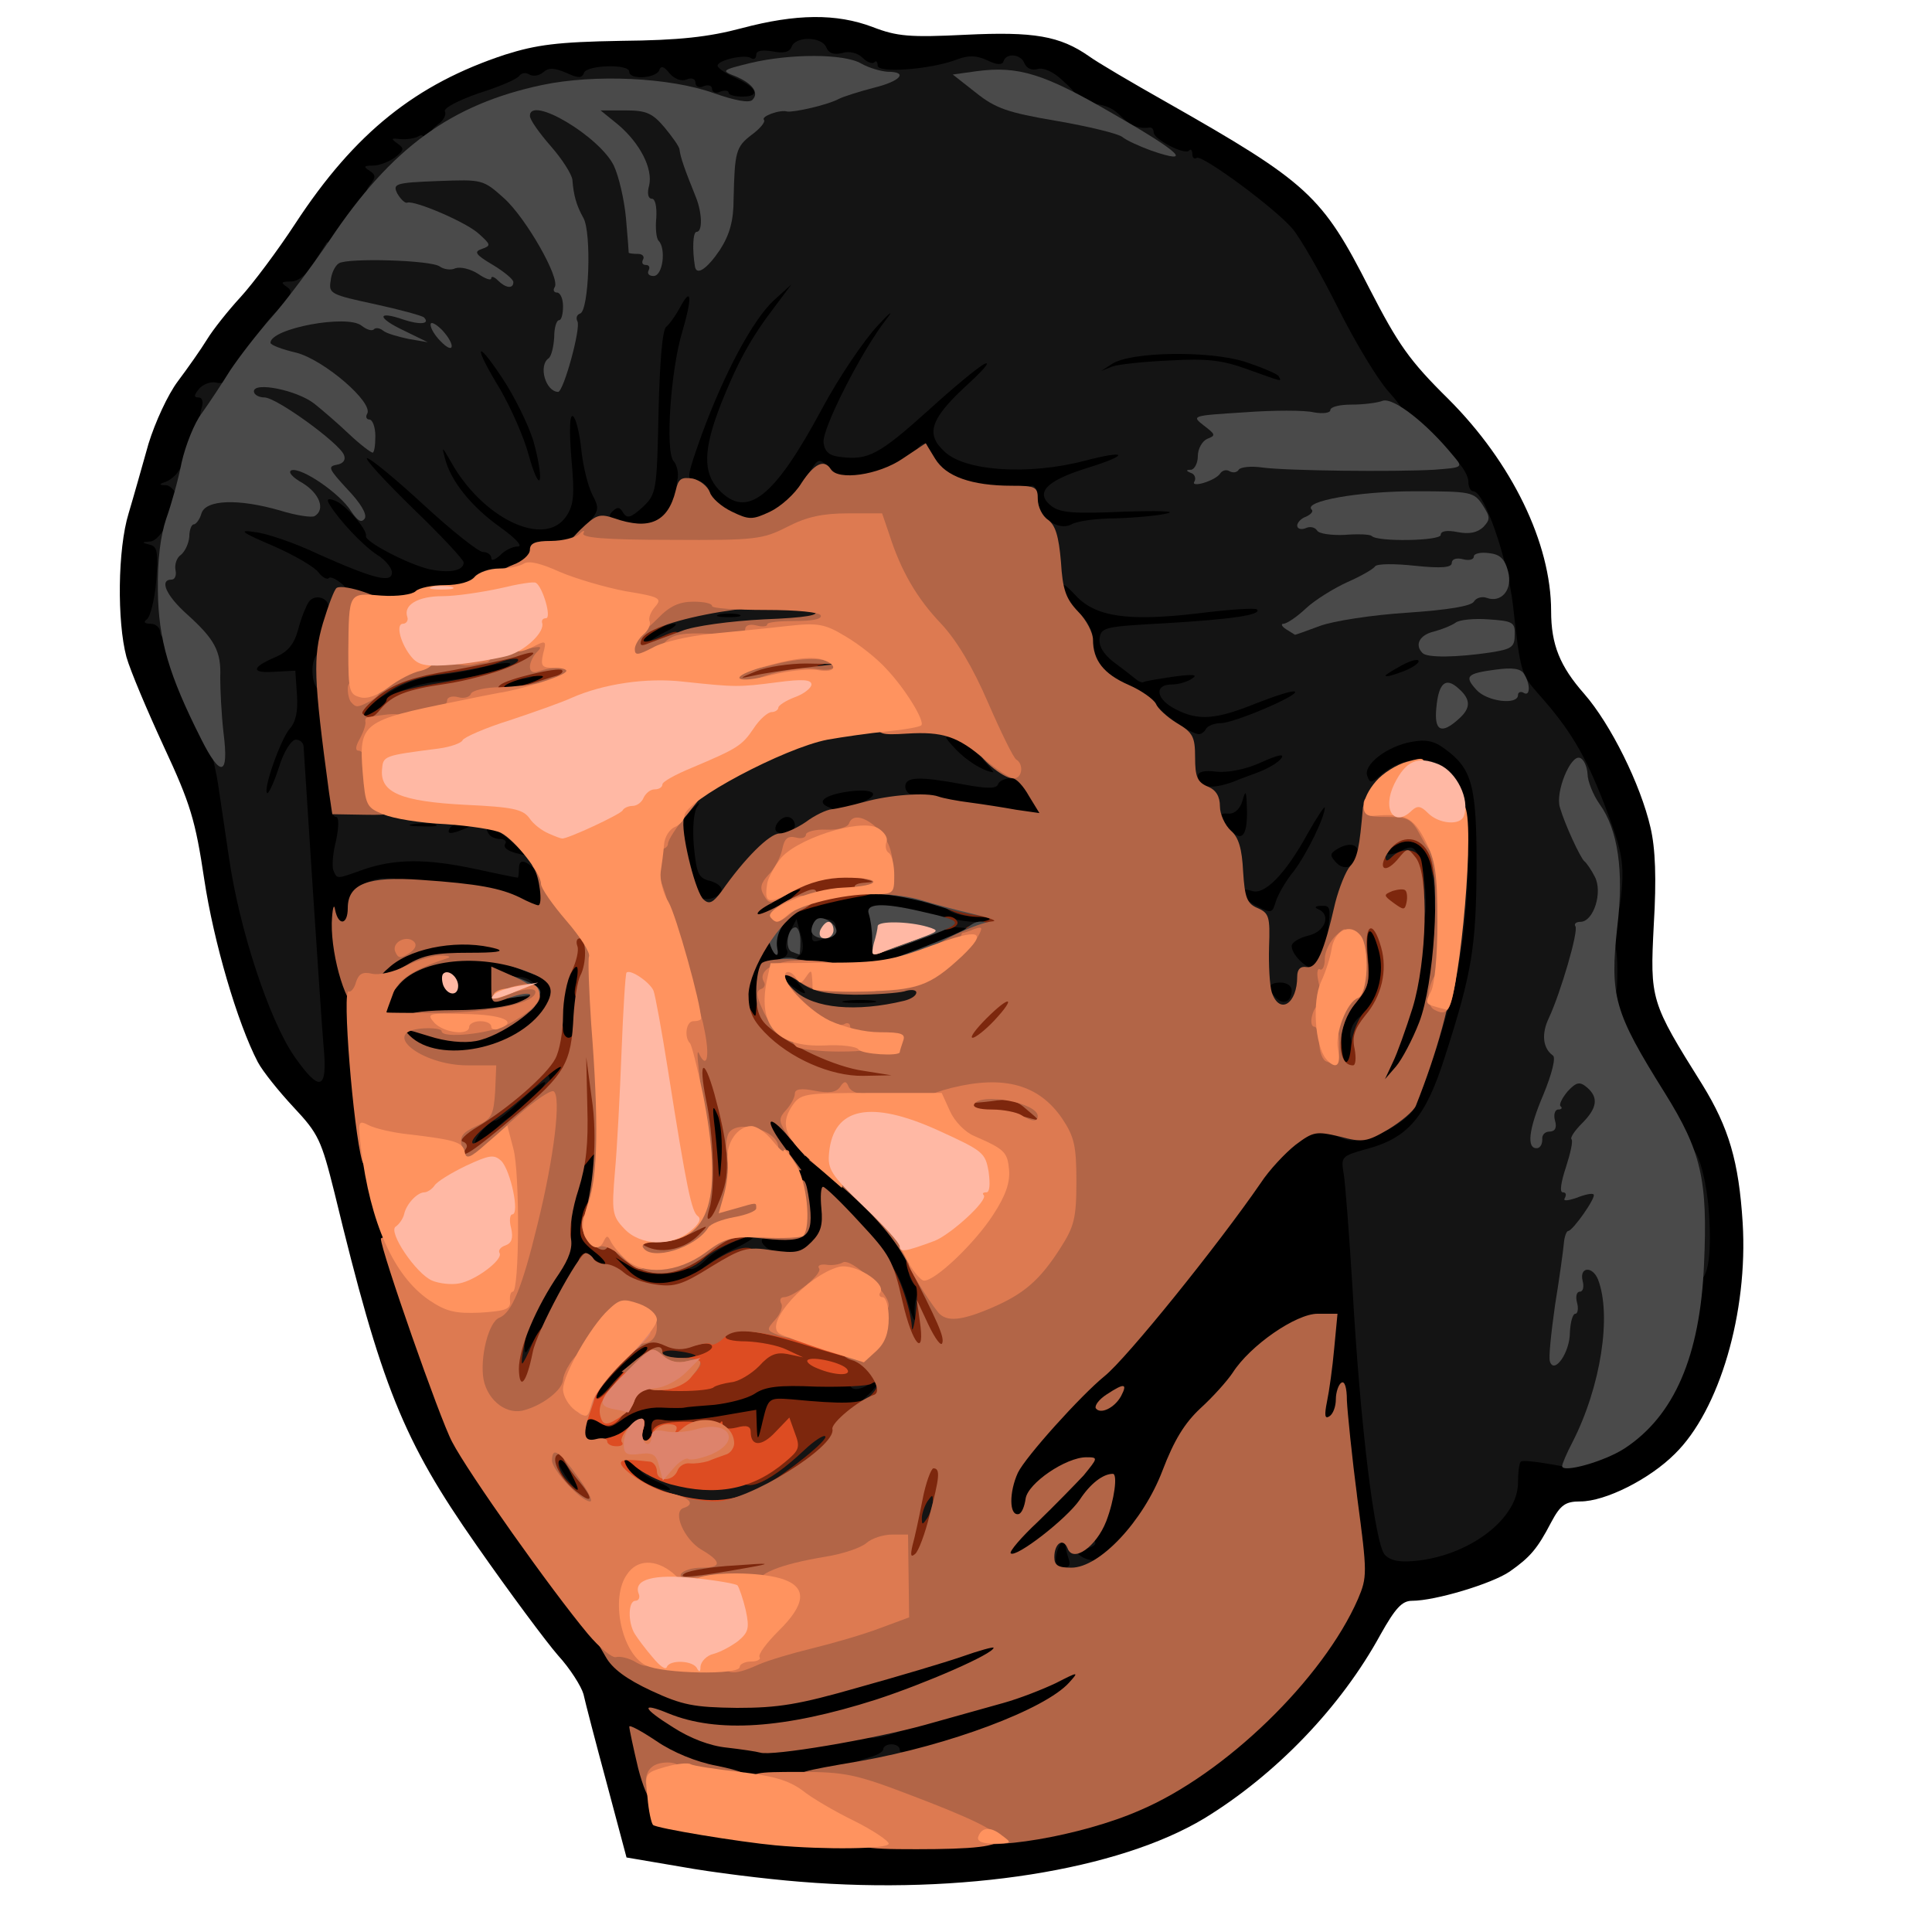 <?xml version="1.0" encoding="utf-8"?>
<!DOCTYPE svg PUBLIC "-//W3C//DTD SVG 1.0//EN" "http://www.w3.org/TR/2001/REC-SVG-20010904/DTD/svg10.dtd">
<svg version="1.0" xmlns="http://www.w3.org/2000/svg" width="32px" height="32px" viewBox="0 0 350 350" preserveAspectRatio="xMidYMid meet">
 <g fill="#000000">
  <path d="M145 340.9 c-6.3 -0.5 -16 -1.7 -21.5 -2.7 l-10 -1.7 -3.6 -13.5 c-2 -7.4 -3.9 -14.7 -4.2 -16.1 -0.4 -1.4 -2.4 -4.6 -4.6 -7 -2.1 -2.4 -8.8 -11.4 -14.8 -20 -13.3 -19 -17.2 -28.7 -25.7 -63.8 -2.4 -9.6 -2.9 -10.7 -7.4 -15.5 -2.7 -2.9 -5.6 -6.5 -6.5 -8.2 -3.7 -7.1 -8 -21.8 -9.7 -33.1 -1.6 -10.7 -2.5 -13.7 -7.3 -24 -3 -6.5 -6.1 -13.8 -6.8 -16.3 -1.7 -6.4 -1.6 -19.5 0.4 -26 0.9 -3 2.5 -8.7 3.6 -12.6 1.2 -3.9 3.5 -8.9 5.3 -11.3 1.8 -2.4 4.2 -5.8 5.3 -7.6 1.1 -1.8 3.8 -5.2 6.1 -7.7 2.2 -2.4 6.7 -8.4 9.9 -13.3 10.8 -16.5 21.9 -25.3 38 -30.6 5.7 -1.8 9.5 -2.3 21 -2.5 10.6 -0.1 15.9 -0.7 21.9 -2.3 9.8 -2.6 17.1 -2.7 23.7 -0.2 4.4 1.7 6.7 1.9 16.8 1.4 12.4 -0.6 17.1 0.2 22.4 3.9 1.5 1.1 7.8 4.8 14 8.3 25.7 14.6 28.2 16.9 36.8 33.8 5.2 10.1 7.2 13 14.3 20 11.5 11.5 18.6 26.1 18.6 38.4 0 6.1 1.6 10 6 15 4.8 5.5 10.2 16.4 12 24.2 0.9 3.8 1.1 9.3 0.6 17.6 -0.7 13.6 -0.6 14 8.8 29 4.8 7.8 6.6 13.9 7.3 25 1 16.2 -4.2 34 -12.3 41.9 -4.6 4.6 -12.6 8.6 -17.1 8.6 -2.7 0 -3.6 0.6 -5.3 3.8 -2.5 4.8 -3.8 6.3 -7.5 8.9 -3.2 2.2 -13.5 5.3 -17.7 5.3 -1.8 0 -3 1.3 -5.7 6.1 -7.2 13.2 -19 25.4 -31.9 33.3 -15.6 9.4 -43.9 13.9 -73.2 11.5z m45.5 -11.8 c4.4 -1.1 10.1 -2.9 12.7 -4 15.2 -6.5 31.5 -21.9 39.3 -37 1.5 -3 1.6 -4.4 0.6 -13 -1.7 -14.3 -2 -15.1 -4.3 -15.1 -2 0 -2.1 -0.4 -1.5 -7.2 0.4 -4 1 -8.4 1.3 -9.7 1.3 -4.6 -3 -1.1 -17.7 14.5 -3.2 3.3 -5.6 7.2 -7.4 12.1 -2 5.1 -4 8.4 -7.4 11.7 -4.4 4.3 -5.1 4.7 -11.4 5.3 -5.4 0.5 -6.7 0.3 -6.7 -0.8 0 -1.1 -1 -1.4 -4 -1.1 l-4 0.4 0 -9.2 c0 -6.1 0.5 -10.3 1.5 -12.3 1.3 -2.8 11.4 -14 15.6 -17.4 4 -3.2 20.6 -23.8 28.3 -35 1.5 -2.3 4.4 -5.4 6.3 -6.9 3.1 -2.3 4.1 -2.6 9.1 -2.1 4.6 0.4 6.4 0.1 9.2 -1.7 l3.5 -2.1 -2.7 -0.3 c-1.6 -0.2 -2.8 -0.7 -2.8 -1.2 0 -0.5 -1.7 -1 -3.7 -1.2 l-3.8 -0.3 -0.3 -6.8 c-0.3 -6.1 0 -7.1 2.3 -9.8 2.5 -3.1 3.1 -5 1.8 -6.3 -0.4 -0.3 -1.2 0.8 -1.7 2.6 -0.7 2.2 -1.8 3.4 -3.3 3.6 -1.5 0.2 -2.3 1.1 -2.5 3 -0.3 2.3 -0.8 2.7 -3.9 3 -4.4 0.4 -6 -1.3 -6.7 -7.3 -0.4 -4.3 -0.4 -4.5 2.2 -4.5 1.9 0 2.6 -0.5 2.6 -2 0 -1.1 -0.6 -2 -1.3 -2 -0.8 0 -2.8 -0.7 -4.5 -1.6 -2.8 -1.3 -3.2 -2.1 -3.2 -5.5 0 -3.5 0.3 -3.9 2.4 -3.9 2.8 0 6.8 -4.3 9.9 -10.7 1.8 -3.8 2.5 -4.3 5.4 -4.3 2.6 0 3.3 0.4 3.3 2 0 1.6 0.7 2 3.5 2 2.2 0 3.5 0.5 3.5 1.3 0 0.9 1.2 1.1 3.9 0.9 4.7 -0.5 7.8 1 8.4 4 0.4 2.2 0.4 2.2 0.6 -0.2 0.2 -4.2 -1.9 -9.9 -4.1 -11.1 -1.6 -0.9 -2.6 -0.7 -4.9 1 -4 3 -8.7 2.8 -9.5 -0.3 -1.7 -6.9 2.3 -10.8 12 -11.4 5.8 -0.4 6.6 -0.2 9.5 2.4 4.3 4 5.5 11 4.8 28.4 -0.6 14 -1.8 20.2 -6.2 33.6 -3.1 9.1 -6 12.7 -12.4 15.1 -2.5 0.9 -4.7 1.7 -4.9 1.8 -0.1 0.1 0.2 8.1 0.8 17.6 1.4 23.9 4.1 46.8 5.7 48.5 0.9 0.8 2.2 1 4.1 0.5 8.2 -2.4 13.3 -7.2 14.2 -13.4 l0.5 -4.2 7.4 0.3 c6.5 0.3 7.8 0 11.1 -2.2 7.6 -5 12.4 -13.9 14.5 -27 2.2 -13.5 0.8 -19.6 -7.5 -32.5 -8 -12.5 -8.3 -13.6 -7.8 -29.6 0.4 -13.5 0.4 -14.2 -2.4 -21.5 -3.4 -8.8 -6.6 -14.3 -10.6 -18.5 -1.5 -1.6 -3.3 -3.9 -4 -5 -1 -1.8 -1.1 -1.7 -1.2 1.3 0 3.1 -0.2 3.2 -4 3.2 -3.5 0 -4 -0.3 -4 -2.4 0 -1.9 -0.6 -2.5 -3.2 -2.9 -1.8 -0.2 -4.1 -0.1 -5 0.4 -0.9 0.5 -3 0.9 -4.7 0.9 -2.9 0 -3.1 -0.3 -3.1 -3.5 0 -4.9 4 -6.9 12.1 -6 5.7 0.7 5.9 0.8 5.9 3.6 0 2.6 0.4 2.9 3 2.9 3.5 0 3.5 -0.2 2 -11.8 -0.9 -7.2 -5.4 -19.2 -7.1 -19.2 -0.5 0 -0.9 -0.9 -0.9 -1.9 0 -1.1 -3.8 -5.8 -8.9 -10.8 -7.8 -7.8 -9.6 -10.3 -14.6 -20.3 -3.2 -6.3 -6.9 -12.8 -8.2 -14.4 -3.9 -4.7 -10.6 -9.4 -21.1 -14.7 -5.3 -2.8 -10.1 -5.6 -10.7 -6.3 -0.5 -0.7 -2.2 -1.6 -3.6 -1.9 -1.4 -0.4 -3.7 -1.7 -5.1 -3 -3.2 -3 -12.6 -4.7 -20 -3.6 -8.8 1.2 -14.5 1 -16.2 -0.6 -0.8 -0.8 -2.8 -1.5 -4.5 -1.5 -1.8 0 -3.1 -0.5 -3.2 -1.2 0 -1 -0.2 -1 -0.6 0 -0.2 0.6 -1.8 1.2 -3.4 1.2 -2.7 0 -2.9 0.2 -2.9 4 l0 4 -4.7 0 c-2.7 0 -7.7 -0.9 -11.1 -2 -3.5 -1.1 -7.9 -2 -9.7 -2 -1.8 0 -3.6 -0.6 -3.9 -1.2 -0.5 -1 -0.7 -1 -1.2 0 -0.3 0.7 -2.6 1.2 -5.7 1.2 -6.3 0 -18.9 3.9 -19.4 6.1 -0.3 0.8 -1.7 2.3 -3.1 3.1 -1.5 0.9 -4 2.8 -5.5 4.2 -1.5 1.4 -3.1 2.6 -3.5 2.6 -0.4 0 -1.2 0.8 -1.7 1.9 -2.3 4.3 -12.9 19.1 -13.7 19.1 -0.4 0 -0.8 0.6 -0.8 1.3 0 0.7 -1.6 2.9 -3.6 4.8 -1.9 1.8 -4.7 5.5 -6.1 8.2 -1.5 2.6 -3.3 4.7 -4.2 4.7 -1.7 0 -3 3.1 -5.7 13 -0.9 3 -2.2 7.5 -2.9 10 -3.5 11.3 -2.2 18.5 5.9 34.8 2.7 5.5 3.6 9 5 19.7 1.6 12.3 5.8 27.5 9.3 33.5 1.4 2.5 1.4 2.5 0.9 -1 -0.3 -1.9 -0.8 -11.4 -1.2 -21 -0.4 -9.6 -0.9 -16.9 -1.1 -16.2 -0.3 0.6 -2 1.2 -3.9 1.2 -3.2 0 -3.4 -0.2 -3.4 -3.3 0 -4.5 2.7 -13.2 4.5 -14.7 2.8 -2.3 1.8 -4 -2.5 -4 -3.9 0 -4 -0.1 -4 -3.5 0 -3 0.5 -3.8 3.4 -5.2 2.7 -1.2 3.8 -2.7 5 -6.2 1.8 -5.4 1.5 -5.9 -6.5 -8.7 -4.6 -1.7 -4.9 -2 -4.9 -5.2 l0 -3.4 6.2 0.5 c3.5 0.3 7.3 0.8 8.6 1.2 1.8 0.6 2.1 0.4 1.6 -0.9 -0.3 -0.9 -1.2 -1.6 -2 -1.6 -1 0 -1.4 -1.2 -1.4 -4 l0 -4 4.3 -0.1 c2.3 0 3.6 -0.3 3 -0.6 -0.7 -0.2 -1.3 -2 -1.3 -3.9 0 -3.2 0.2 -3.4 3.5 -3.4 2.8 0 4.5 0.9 8.3 4.5 2.6 2.5 5 4.5 5.5 4.5 0.4 0 0.7 -1.6 0.7 -3.5 0 -3.3 0.2 -3.5 3.4 -3.5 2.8 0 3.6 0.5 4.5 2.9 0.7 1.5 3 4.6 5.3 6.7 l4 3.9 -0.7 -3.5 c-1.1 -5 -2.6 -8.8 -6 -14.7 -2.8 -4.9 -3.3 -5.3 -6.7 -5.3 -4.2 0 -5.8 -1.9 -5.8 -6.9 0 -2.9 0.3 -3.1 3.5 -3.1 1.9 0 3.5 0.5 3.5 1 0 0.6 1.9 1 4.3 1 4 0 4.4 0.3 7.9 5.8 2 3.1 4.1 6.8 4.7 8.2 1 2.5 1 2.5 1 0.2 0.1 -2.1 0.5 -2.3 3.9 -2 3.7 0.3 3.7 0.3 4.3 5.6 0.8 6.4 2.7 11.2 4.4 11.2 2.9 0 3.5 -2.9 3.6 -16.8 0 -12.4 0.2 -14.2 1.9 -16.2 1.1 -1.2 2.2 -3.1 2.5 -4.1 0.5 -1.4 1.6 -1.9 4.1 -1.9 3.3 0 3.4 0.1 3.4 4.3 0 2.3 -0.7 6.4 -1.5 9.1 -2.7 8.8 -1.6 9.2 2.4 1 5.2 -10.9 9.3 -15.4 13.7 -15.4 3.2 0 3.4 0.2 3.4 3.4 0 1.9 -0.4 3.7 -0.9 4 -2.1 1.3 -8.3 12 -11.2 19.1 l-3.1 7.8 2.2 2.1 2.1 2.1 2.8 -3.4 c1.6 -1.9 5.3 -7.9 8.2 -13.4 7.2 -13.3 12 -18.7 16.5 -18.7 3.1 0 3.4 0.2 3.4 3.1 0 1.8 -1 4.3 -2.4 6 -3.2 3.8 -11 17.9 -10.2 18.6 0.8 0.8 5.4 -2.4 11.6 -8.2 8.4 -7.9 11 -9.5 14.6 -9.5 3.2 0 3.4 0.2 3.4 3.4 0 2.9 -0.8 4.2 -5.2 8 -5 4.4 -5.2 4.6 -3.3 6 3.1 2.3 10 3 16.3 1.6 3.1 -0.7 7.8 -1.5 10.5 -1.7 l4.7 -0.5 0 3.5 c0 3.4 -0.2 3.6 -5.7 5.6 l-5.8 2 11.3 -0.6 11.2 -0.6 0 3.7 c0 2.2 -0.5 3.6 -1.2 3.7 -4.6 0.3 -18.9 1.9 -22.1 2.5 -4.7 0.8 -8.7 -1.5 -8.7 -5.1 0 -2.3 -0.4 -2.5 -4.7 -2.5 -6.1 0 -12.3 -1.7 -13 -3.6 -0.5 -1.3 -0.8 -1.3 -2.9 0.1 -1.5 0.9 -4.7 1.5 -8.8 1.5 -5.6 0 -6.7 0.3 -7.6 2.1 -1.8 3.2 -7.1 5.9 -11.8 5.9 -4.6 0 -10.2 -2.3 -10.3 -4.3 0 -0.7 -0.3 -0.6 -0.6 0.3 -1.5 3.9 -3.6 5 -9.8 5 -4.3 0 -6.6 0.5 -7.5 1.5 -0.7 0.9 -2.9 1.5 -5.1 1.5 -2.8 0 -3.9 0.4 -3.9 1.5 0 1.8 -3.1 3.5 -6.3 3.5 -1.4 0 -3 0.7 -3.7 1.5 -0.7 0.9 -2.9 1.5 -5.4 1.5 -2.3 0 -4.7 0.5 -5.3 1.1 -0.6 0.6 -3.9 0.9 -8.1 0.7 l-7 -0.3 -1.5 5 c-1.4 4.4 -1.4 6.3 -0.2 16 0.8 6.1 1.4 11.3 1.5 11.6 0 0.9 13.9 2.9 19.8 2.9 7.6 0 11.8 1.6 15.1 5.9 2.6 3.3 3.1 4.7 3.1 9.5 l0 5.6 -3.5 0 c-2 0 -4.9 -0.7 -6.5 -1.5 -1.5 -0.8 -6.8 -1.9 -11.6 -2.5 -10.1 -1.1 -13.4 0 -13.4 4.5 0 1.4 -0.6 2.5 -1.4 2.5 -1 0 -1.1 0.7 -0.2 3.5 1 3.2 1.2 3.3 1.6 1.3 0.8 -3.3 6.2 -6 13.4 -6.5 8.1 -0.7 15.6 0.4 15.6 2.2 0 1.9 2.4 2.5 8.1 1.8 l5.1 -0.6 -0.7 9.4 c-0.4 5.2 -1.2 9.6 -1.6 9.7 -0.5 0.2 -0.9 1.6 -0.9 3.2 0 2 -1.2 3.8 -4.7 7 -2.7 2.3 -6.2 5.5 -7.9 7.1 -2.1 1.9 -4.2 2.9 -6.3 2.9 -2.9 0 -3.1 -0.2 -3.1 -3.7 0 -4.1 0.6 -5.5 3.1 -6.9 2.6 -1.5 10.9 -8.8 10.9 -9.7 0 -0.4 -1.5 0 -3.2 1 -7.1 3.8 -23.8 1.6 -23.8 -3.2 0 -0.8 -0.6 -1.5 -1.4 -1.5 -1 0 -1.6 -1.3 -1.9 -3.7 -0.3 -2.9 -0.4 -2.5 -0.5 1.7 -0.3 12.7 3.3 29.6 11.9 55.4 5.7 17.3 7.5 20.6 20.9 38.6 5.5 7.4 11.5 15.4 13.2 17.7 4.3 5.7 12.9 9.5 21.8 9.5 6.1 0 25.1 -4.7 38.9 -9.6 2.4 -0.9 5.6 -1.6 7.2 -1.6 2.6 0 2.9 0.3 2.9 3.5 0 3 -0.5 3.7 -3.7 5.5 -3.6 2 -3.7 2.1 -0.8 1.5 1.7 -0.4 5.4 -1.7 8.4 -3.1 2.9 -1.3 6.6 -2.4 8.2 -2.4 2.6 0 2.9 0.3 2.9 3.4 0 2.6 -0.7 4 -2.7 5.6 -13.3 10.4 -51.4 17.9 -69.7 13.6 l-5.8 -1.4 0.6 3.1 c0.3 1.7 0.8 3.2 1 3.4 0.4 0.5 15.5 2.9 22.1 3.7 2.2 0.2 11.9 0.2 21.5 0.1 13.2 -0.3 19.5 -0.9 25.5 -2.4z m59.5 -141.1 c1.2 -2.3 1.2 -2.4 -0.3 -1.1 -1 0.7 -1.7 2 -1.7 2.9 0 1.8 0.3 1.6 2 -1.8z m4.6 -20.7 c-1.4 -1.5 -2.1 0.6 -1.2 3.7 l1 3.5 0.4 -3.3 c0.2 -1.9 0.1 -3.6 -0.2 -3.9z m-4.6 -5.2 c0 -2.3 0.5 -3.1 2.3 -3.4 2 -0.4 1.9 -0.4 -0.4 -0.6 -1.5 0 -3.2 0.6 -3.9 1.4 -0.7 0.8 -1.9 1.5 -2.6 1.5 -0.8 0 -1.4 0.9 -1.4 2 0 1.6 0.7 2 3 2 2.7 0 3 -0.3 3 -2.9z m-181.2 -9.1 c1.5 -0.1 1.5 -0.2 -0.1 -1.1 -2.1 -1.2 -4.7 -0.5 -4.7 1.2 0 0.6 0.7 0.8 1.6 0.5 0.9 -0.3 2.3 -0.6 3.2 -0.6z"/>
  <path d="M117.6 272.9 c-4.9 -1.2 -7.6 -3.5 -7.6 -6.6 0 -1.3 -0.6 -2.3 -1.4 -2.3 -1 0 -1.2 1.1 -0.8 4.5 l0.5 4.5 -3.4 0 c-4.5 0 -6.9 -2.8 -6.9 -8 0 -3.6 0.3 -4 2.5 -4 2.2 0 2.5 -0.4 2.5 -3.5 0 -1.9 0.5 -3.5 1 -3.5 0.6 0 1 -1.1 1 -2.5 0 -1.4 1.5 -4 3.8 -6.5 4 -4.2 6.2 -4.7 13.1 -3.4 2.7 0.6 3.1 1 3.1 4 0 3.2 -0.2 3.4 -3.4 3.4 -1.8 0 -3.9 0.7 -4.6 1.6 -1.2 1.4 -0.5 1.4 6.6 0.8 4.3 -0.3 8.8 -1.2 9.9 -1.9 1.2 -0.7 7.5 -1.4 15.3 -1.8 l13.2 -0.6 0 3.6 c0 4.3 -3 7.3 -7.2 7.3 -2.5 0 -2.8 0.4 -2.8 3.1 0 3.8 -2.3 5.8 -6.7 5.9 -3 0 -3.3 -0.3 -3.3 -3.2 0 -1.7 0.7 -4 1.7 -5 1.5 -1.6 1.5 -1.8 0 -1.8 -1 0 -1.8 1.2 -2.3 3.5 -0.6 3.2 -0.9 3.5 -4 3.5 -2.7 0 -3.4 -0.4 -3.4 -2 0 -2.2 -1 -2.4 -8.3 -1.4 -3.3 0.5 -4.7 1.2 -5 2.5 -0.4 1.5 0.3 2.1 3.4 3 3.5 1.1 3.9 1.5 3.9 4.6 0 3.1 -0.2 3.3 -3.2 3.2 -1.8 -0.1 -5.1 -0.5 -7.2 -1z"/>
  <path d="M130 270.5 c0 -3.3 0.2 -3.5 3.5 -3.5 3.3 0 3.5 0.2 3.5 3.5 0 3.3 -0.2 3.5 -3.5 3.5 -3.3 0 -3.5 -0.2 -3.5 -3.5z"/>
  <path d="M92 243.5 c0 -4.6 2.4 -10.6 6.1 -15.4 1.1 -1.4 1.9 -4.1 2 -6.5 0 -2.2 0.8 -6.6 1.8 -9.6 1.7 -5.3 2 -5.5 5.6 -5.8 l3.8 -0.3 -0.6 6.3 c-0.4 3.5 -0.9 7.3 -1.3 8.5 -0.5 1.8 -0.1 2.5 2.2 3.4 1.6 0.6 4 1.7 5.4 2.4 2.1 1.1 3.1 1.1 5.8 0 1.7 -0.8 3.2 -1.8 3.2 -2.3 0 -1.4 6.4 -3.2 11.8 -3.2 4.8 0 5.2 -0.2 5.2 -2.3 0 -1.3 -1.6 -4.6 -3.5 -7.3 -2.3 -3.2 -3.5 -6 -3.5 -8.1 0 -3.1 0.2 -3.3 3.5 -3.3 2.8 0 4.5 1 9.3 5.8 3.3 3.1 8.4 8 11.5 10.9 3.4 3.2 6 6.6 6.7 9 0.7 2.1 1.7 4.1 2.3 4.4 0.5 0.4 0.6 3.1 0.2 6.8 l-0.7 6.1 -3.3 0 c-3 0 -3.4 -0.4 -4 -3.2 -0.9 -4.5 -4.3 -11.3 -7 -13.8 l-2.3 -2.2 -0.7 2.1 c-1 3.2 -4 4.3 -10.8 3.9 -5.6 -0.2 -6.7 0.1 -10.2 2.7 -3.4 2.6 -4.7 3 -10.6 3 -5.1 0 -7.2 -0.4 -8.8 -1.9 -1.1 -1 -2.6 -1.6 -3.3 -1.3 -0.7 0.2 -3.1 3.9 -5.3 8.1 -3.7 7.1 -4.2 7.6 -7.2 7.6 -3.2 0 -3.3 -0.1 -3.3 -4.5z"/>
  <path d="M126.6 210.9 c-0.3 -3.4 -0.6 -7.9 -0.6 -10 0 -3.8 0.1 -3.9 3.4 -3.9 4.1 0 4.6 1.3 4.6 12.3 l0 7.7 -3.4 0 -3.3 0 -0.7 -6.1z"/>
  <path d="M132.4 184.4 c-0.8 -3.1 0.2 -11.2 1.6 -12.9 0.5 -0.6 0.6 -2.2 0.2 -3.6 -0.6 -2.1 -1.3 -2.4 -5.7 -2.4 l-5 0 -1.7 -6.5 c-2.2 -8.9 -2.2 -12.3 0.3 -15.4 1.5 -1.9 3 -2.6 5.5 -2.6 3.2 0 3.4 0.2 3.4 3.4 0 1.9 -0.4 3.8 -1 4.1 -0.5 0.3 -1 1.9 -1 3.6 0 2.7 0.3 2.9 3.5 2.9 3.3 0 3.5 0.2 3.5 3.1 0 3.1 0 3.1 2.4 1.5 1.4 -0.8 4.9 -1.9 7.9 -2.2 4.8 -0.6 5.6 -0.4 6 1.2 0.4 1.6 0.5 1.5 0.6 -0.3 0.1 -2 0.7 -2.3 4.1 -2.3 2.9 0 4 0.4 4 1.5 0 1 1 1.5 3 1.5 1.6 0 5.3 0.9 8.2 2 2.9 1.1 6.5 2 8.1 2 2.4 0 2.7 0.3 2.7 3.5 0 3.1 -0.3 3.5 -2.5 3.5 -1.4 0 -2.5 0.4 -2.5 0.9 0 0.5 -2.8 1.9 -6.3 3.1 l-6.2 2.2 0.3 3.8 c0.3 3.2 0.1 3.8 -2 4.3 -4.1 1.2 -15.2 0.7 -19.3 -0.8 -2.2 -0.8 -4.1 -1.5 -4.2 -1.5 -0.2 0 -0.3 1.1 -0.3 2.5 0 2.2 -0.4 2.5 -3.5 2.5 -2.9 0 -3.6 -0.4 -4.1 -2.6z"/>
  <path d="M219.7 153.2 c-0.9 -1 -1.7 -3 -1.7 -4.5 0 -1.7 -0.7 -2.8 -2 -3.2 -1.6 -0.5 -2 -1.5 -2 -5 0 -3.9 -0.4 -4.5 -3.5 -6.4 -2 -1.1 -3.8 -2.7 -4.1 -3.6 -0.4 -0.8 -2.6 -2.4 -4.9 -3.4 -4.6 -2 -6.5 -4.5 -6.5 -8.2 0 -1.3 -1.2 -3.5 -2.6 -5 -1.8 -1.9 -2.8 -4.2 -3.1 -7.3 l-0.6 -4.6 3.6 0 c2.6 0 3.9 0.6 5.1 2.5 2.4 3.6 8.1 4.8 17.2 3.5 4.2 -0.5 9.5 -1 12 -1 4 0 4.4 0.2 4.4 2.5 0 2.2 0.4 2.5 3.5 2.5 3.3 0 3.5 0.2 3.5 3.5 0 3.4 -0.1 3.5 -4 3.5 -3.6 0 -4 -0.3 -4 -2.5 0 -1.6 -0.4 -2.3 -1.4 -1.9 -0.7 0.3 -6.7 0.8 -13.2 1.2 -10.9 0.7 -11.7 0.8 -9.4 2.1 1.5 0.9 4.8 1.3 8.2 1.2 l5.8 -0.2 0 3.6 c0 3.3 0.2 3.6 2.3 2.9 1.2 -0.3 3.4 -1.3 4.9 -2 1.5 -0.8 4.5 -1.4 6.8 -1.4 3.9 0 4 0.1 4 3.3 0 2.9 -0.5 3.6 -4.2 5.4 l-4.3 2.2 3.3 0 c3 0.1 3.2 0.3 3.2 3.6 0 2.9 -0.6 3.9 -3.2 5.5 -2.9 1.7 -3.4 2.6 -3.8 7.2 -0.5 5.2 -0.5 5.3 -4.1 5.6 -2.4 0.2 -4 -0.3 -5.2 -1.6z m9.2 -19.8 c0.3 -0.3 -0.8 -0.3 -2.4 0.1 -4.8 1.1 -5.5 1.4 -5.5 2.5 0 0.9 6.5 -1.2 7.9 -2.6z"/>
  <path d="M137 151.1 c0 -5 0.9 -6.1 5.1 -6.1 3.1 0 3.9 -0.4 3.9 -1.9 0 -2.1 3.4 -3.1 10.6 -3.1 2.4 0 4.4 -0.4 4.4 -1 0 -0.5 1.9 -1 4.3 -1 3.7 -0.1 4 -0.2 2.5 -1.4 -1.1 -0.8 -1.8 -2.6 -1.8 -4.5 0 -2.8 0.3 -3.1 2.9 -3.1 4.2 0 9.5 2.5 12.4 6 1.4 1.6 3.4 3 4.4 3 2.4 0 5.3 4.9 5.3 9 l0 3.2 -6.7 -0.5 c-3.8 -0.3 -9.9 -1 -13.8 -1.6 -5.8 -1 -7.7 -0.9 -12.2 0.5 -2.8 0.9 -6.6 1.4 -8.2 1.2 -2.7 -0.4 -3.1 -0.2 -3.1 1.9 0 2.1 -0.4 2.3 -5 2.3 -4.9 0 -5 -0.1 -5 -2.9z"/>
  <path d="M63 129 c0 -3.6 0.4 -4.1 4.7 -6.7 4.5 -2.6 8.4 -3.5 22.1 -4.9 4.3 -0.5 6.2 -0.3 6.2 0.5 0 0.6 1.4 1.1 3 1.1 2.8 0 3 0.3 3 3.5 0 3.1 -0.3 3.5 -3.7 4.4 -4.9 1.4 -10.3 1.4 -10.3 0.1 0 -0.7 -1.9 -0.8 -5.2 -0.4 -5.8 0.7 -8.1 1.7 -11.2 4.5 -1.1 1.1 -3.4 1.9 -5.3 1.9 -3.2 0 -3.3 -0.1 -3.3 -4z"/>
  <path d="M113 116.5 c0 -2.5 0.6 -3.8 2.3 -4.9 2.9 -1.8 11.5 -3.6 17.7 -3.6 l5 0 0 3.4 c0 3.3 0 3.3 -5.6 3.9 -3 0.3 -7.3 1.5 -9.5 2.6 -2.2 1.2 -5.3 2.1 -6.9 2.1 -2.8 0 -3 -0.3 -3 -3.5z"/>
  <path d="M223.5 70 c-6.2 -2.3 -11.7 -2.4 -18.1 -0.5 -2.7 0.8 -6.1 1.5 -7.6 1.5 -2.5 0 -2.8 -0.4 -2.8 -3.3 0 -4.8 3.1 -6 17 -6.5 9.5 -0.3 12.5 0 17 1.5 5.2 1.8 5.5 2.1 5.8 5.6 0.3 3.6 0.2 3.7 -3 3.6 -1.8 0 -5.5 -0.9 -8.3 -1.9z"/>
  <path d="M90 50 c0 -3.9 0.1 -4 3.5 -4 3.4 0 3.5 0.1 3.5 4 0 3.9 -0.1 4 -3.5 4 -3.4 0 -3.5 -0.1 -3.5 -4z"/>
  <path d="M130 40.5 c0 -3.3 0.2 -3.5 3.5 -3.5 3.3 0 3.5 0.2 3.5 3.5 0 3.3 -0.2 3.5 -3.5 3.5 -3.3 0 -3.5 -0.2 -3.5 -3.5z"/>
 </g>
 <g fill="#141414">
  <path d="M154 320.6 c0 -0.8 1.4 -1.7 3 -2.1 1.7 -0.4 3 -1.1 3 -1.6 0 -0.5 0.7 -0.9 1.5 -0.9 0.8 0 1.5 0.4 1.5 1 0 0.5 0.7 0.7 1.5 0.4 1 -0.4 1.5 0 1.5 1.4 0 1.4 -0.9 2.1 -3.1 2.6 -5.3 1 -8.9 0.7 -8.9 -0.8z"/>
  <path d="M157 314 c0 -0.5 1.7 -1 3.8 -0.9 3.3 0.1 3.4 0.2 1.2 0.9 -3.6 1.1 -5 1.1 -5 0z"/>
  <path d="M191 286 c0 -0.5 -0.7 -1 -1.5 -1 -1 0 -1.5 -1.1 -1.5 -3.5 0 -3.5 0.1 -3.5 4.3 -3.5 5.3 0 8 1.5 4.7 2.5 -2.1 0.7 -2.1 0.9 -0.7 1.7 1 0.5 2.2 0.6 2.7 0.3 0.6 -0.3 1 0.5 1 1.9 0 2.4 -0.3 2.6 -4.5 2.6 -2.5 0 -4.5 -0.4 -4.5 -1z m2.6 -3.6 c-0.3 -0.9 -0.6 -2.1 -0.6 -2.6 0 -1.8 -1.4 0.1 -1.7 2.2 -0.2 1.3 0.3 2 1.3 2 1.1 0 1.4 -0.5 1 -1.6z"/>
  <path d="M246.3 279.5 c0 -2.2 0.2 -3 0.4 -1.7 0.2 1.2 0.2 3 0 4 -0.3 0.9 -0.5 -0.1 -0.4 -2.3z"/>
  <path d="M250.9 281.7 c-1.8 -1.8 -4.5 -23.4 -5.9 -48.7 -0.6 -9.6 -1.3 -18.9 -1.6 -20.5 -0.5 -2.9 -0.3 -3.1 4 -4.3 7.7 -2 10.9 -5.8 14.4 -16.9 4.9 -15.2 5.6 -19.8 5.7 -34.3 0 -14.7 -0.8 -17.7 -5.7 -21.3 -2 -1.5 -3.5 -1.8 -6.1 -1.3 -4.5 0.8 -8.8 4.2 -8 6.2 0.5 1.3 0.7 1.3 2.2 0 5.6 -5 13.2 -3.5 15 3.1 1.6 5.5 1.3 19.7 -0.4 29.9 -1.3 7.3 -4.4 17.5 -8 26.7 -1.3 3.1 -9 7 -12.5 6.2 -1.7 -0.4 -3 -1.3 -3 -2.1 0 -1.1 1.1 -1.4 4.5 -1.3 6.7 0.4 9.5 -2.8 13.4 -14.9 4.6 -14.4 5.5 -19.6 5.5 -31.2 0 -7.3 -0.4 -11.4 -1.4 -13.4 -1.4 -2.6 -2 -2.9 -6.5 -2.9 l-5 0 -0.8 5.2 c-0.8 4.8 -0.1 8.4 1 5.4 0.3 -0.7 2 -1.3 3.9 -1.3 2.8 0 3.4 0.4 3.4 2 0 1.8 -0.3 1.9 -2 1 -1.4 -0.8 -2.6 -0.8 -4.1 0 -1.1 0.7 -1.8 1.4 -1.6 1.7 0.3 0.2 1.4 0 2.6 -0.6 1.7 -0.9 2.2 -0.8 3.1 0.9 1.1 2 1.8 10.5 0.9 11.4 -0.2 0.3 -2.3 0.2 -4.7 -0.1 -3.7 -0.5 -4.2 -0.9 -4.2 -3.2 0 -3.4 -1 -7.1 -2 -7.1 -0.4 0 -1 2.1 -1.4 4.8 -1.5 11.3 -1.7 12.2 -3.8 12.2 -1.7 0 -1.9 -0.5 -1.2 -4.5 0.5 -4 0.4 -4.5 -1.2 -4.4 -1.1 0 -1.4 0.3 -0.6 0.6 2.4 1 1.3 4.1 -1.8 4.8 -1.6 0.4 -3 1.2 -3 1.9 0 1.8 3.5 4.8 4.4 3.9 0.5 -0.5 0.5 0.8 0.1 2.7 -1.3 7 -1.3 7 -5.9 7 -4.1 0 -4.4 -0.2 -5 -3.1 -0.3 -1.7 -0.6 -5.6 -0.6 -8.5 0 -4.1 -0.4 -5.4 -1.5 -5.4 -0.8 0 -1.5 -0.9 -1.5 -2 0 -1.1 -0.4 -2 -1 -2 -0.6 0 -1 -2.8 -1 -6.4 0 -5.5 -0.3 -6.4 -2 -6.9 -1.2 -0.3 -2 -1.4 -2 -2.6 0 -1.2 -0.5 -2.1 -1.1 -2.1 -2.4 0 -3.9 -3 -3.9 -7.9 0 -4.6 -0.3 -5.2 -3 -6.6 -1.6 -0.9 -3 -2.2 -3 -3 0 -0.8 -0.7 -1.5 -1.5 -1.5 -0.9 0 -2.1 -0.5 -2.8 -1 -0.7 -0.6 -2.4 -1.9 -3.9 -3.1 -2 -1.4 -2.8 -2.9 -2.8 -5 0 -2.1 -1.1 -4 -3.5 -6.5 -3.3 -3.2 -3.5 -3.9 -3.5 -9.8 0 -4.8 -0.4 -6.5 -1.5 -7 -1.7 -0.6 -2.1 -6.6 -0.5 -6.6 0.6 0 1 1.1 1 2.4 0 3.2 3.6 5.9 6.1 4.6 1 -0.6 4.6 -1.1 8.1 -1.1 3.5 -0.1 7.7 -0.5 9.3 -0.9 1.7 -0.4 -1.9 -0.5 -8 -0.3 -8.9 0.4 -11.4 0.2 -13 -1 -3.1 -2.4 -1 -4.6 6.4 -6.9 7.8 -2.4 7.5 -3.4 -0.5 -1.3 -10 2.6 -21.6 1.9 -25.3 -1.7 -3.4 -3.1 -2.6 -5.8 3.6 -11.6 3.2 -2.9 4.9 -4.8 3.7 -4.3 -1.1 0.5 -5.8 4.4 -10.4 8.6 -8.7 7.8 -10.7 8.9 -15.6 8.3 -2.1 -0.2 -3 -0.9 -3.2 -2.6 -0.4 -2.3 6.9 -16.7 11.4 -22.4 1.4 -1.8 0.6 -1.2 -1.7 1.3 -2.4 2.6 -6.9 9.2 -9.9 14.8 -8.8 16.4 -13.7 20.2 -18.8 14.8 -2.9 -3.1 -2.8 -7.3 0.4 -15.5 3 -7.5 5.3 -11.8 9.8 -17.7 l3 -4 -3.2 2.9 c-3.8 3.5 -9 13.2 -13.1 24.4 -2.7 7.6 -2.8 8.2 -1.1 8.2 1 0 2.2 0.9 2.5 2 0.4 1.1 1.8 2.7 3.3 3.5 l2.7 1.4 -2.6 0.1 c-1.5 0 -3.5 -1.1 -4.9 -2.5 -1.3 -1.4 -2.9 -2.5 -3.6 -2.5 -0.7 0 -1 -0.8 -0.7 -2 0.3 -1.1 0 -2.7 -0.7 -3.5 -1.5 -1.8 -0.5 -16.5 1.6 -23.4 1.8 -6.1 1.7 -8.3 -0.3 -4.6 -0.9 1.7 -2.1 3.3 -2.6 3.7 -0.7 0.4 -1.2 6.6 -1.4 15.5 -0.3 14.4 -0.4 14.8 -2.9 17.2 -2.1 1.9 -2.8 2.1 -3.5 1 -0.6 -1.1 -1.1 -1.1 -2 -0.2 -1 1 -0.3 1.4 2.9 1.9 6.6 1 5.1 2.8 -1.7 2.1 -4.5 -0.5 -6.2 -0.3 -7.1 0.8 -0.7 0.8 -2.5 1.5 -4.1 1.5 -1.9 0 -2.9 0.5 -2.9 1.5 0 0.8 -0.6 1.5 -1.4 1.5 -0.8 0 -2.1 0.6 -2.8 1.4 -1.5 1.4 -6 2.6 -12.3 3 -3.2 0.3 -3.3 0.2 -0.3 -0.1 2 -0.2 4.2 -1.1 4.8 -1.9 0.7 -0.7 2.3 -1.4 3.7 -1.4 3.2 0 6.3 -1.7 6.3 -3.5 0 -1.1 1.1 -1.5 3.8 -1.5 3 0 4.5 -0.7 6.4 -2.8 2.4 -2.7 2.4 -3.1 1.1 -5.6 -0.8 -1.6 -1.7 -5.2 -2 -8.2 -0.3 -3 -1 -5.7 -1.5 -6 -0.6 -0.4 -0.7 2.5 -0.3 7.5 0.6 6.6 0.5 8.5 -0.9 10.6 -3.9 5.9 -15.3 0.4 -21 -10 -1.5 -2.6 -1.6 -2.7 -1 -0.5 1 4.1 4.8 8.8 10 12.5 2.8 2 4.2 3.5 3.2 3.5 -0.9 0 -2.4 0.7 -3.2 1.6 -0.9 0.8 -1.6 1.1 -1.6 0.5 0 -0.6 -0.7 -1.1 -1.5 -1.1 -0.8 0 -5.6 -3.8 -10.7 -8.5 -5.1 -4.7 -9.7 -8.5 -10.3 -8.5 -0.5 0.1 3.2 4.1 8.2 9 5.1 4.9 9.3 9.4 9.3 9.9 0 1.5 -2.6 2 -6.3 1.2 -3.8 -0.9 -11.7 -5 -11.4 -6 0.3 -1.1 -3.7 -5.7 -5.6 -6.4 -1.3 -0.5 -1.6 -0.3 -1 0.7 1.7 2.8 6 7.4 8.6 9.1 1.5 0.9 2.7 2.4 2.7 3.2 0 2 -3.2 1.2 -13.3 -3.3 -4.2 -2 -9.4 -3.8 -11.5 -4 -3.1 -0.5 -2.6 0 3.3 2.5 3.9 1.7 7.6 3.9 8.2 4.8 0.7 0.9 1.6 1.4 1.9 1 0.3 -0.3 1.5 0.3 2.6 1.3 2.5 2.3 1.6 6 -1.4 6 -1.4 0 -1.8 -0.5 -1.4 -1.5 0.7 -2 -2.3 -3.2 -3.5 -1.4 -0.5 0.8 -1.4 3 -1.9 5 -0.7 2.6 -1.9 4 -4 4.9 -4.5 1.9 -4.6 3 -0.3 2.7 l3.8 -0.2 0.3 4.4 c0.2 2.9 -0.2 4.9 -1.3 6.1 -1.6 1.8 -4.9 11 -4.1 11.7 0.2 0.2 1.2 -1.8 2.1 -4.6 0.9 -3 2.3 -5.1 3.1 -5.1 0.8 0 1.4 0.6 1.4 1.3 0.2 3.4 3.1 48.1 3.6 54 0.8 8.3 -0.6 8.8 -5.4 1.9 -4.5 -6.7 -9.8 -22.7 -11.7 -35.7 -0.9 -6 -1.8 -12.1 -2 -13.5 -0.2 -1.4 -1 -5.2 -1.9 -8.5 -0.8 -3.3 -1.5 -7.9 -1.6 -10.2 0 -4.5 -1.9 -7.3 -5.1 -7.3 -1 0 -1.9 -0.7 -1.9 -1.5 0 -0.8 -0.8 -1.5 -1.7 -1.5 -1.1 0 -1.4 -0.3 -0.7 -0.8 0.6 -0.4 1.4 -3.5 1.7 -6.9 0.4 -5.2 0.2 -6.3 -1.1 -6.6 -1.6 -0.4 -1.6 -0.5 0 -0.6 0.9 0 2.2 -1.5 3 -3.1 0.7 -1.6 1.6 -3 2 -3 1.4 0 -0.6 -4 -2.1 -4.1 -1.3 0 -1.4 -0.2 -0.1 -0.6 0.8 -0.3 1.9 -1.2 2.3 -1.9 1.2 -2.1 2.7 -1.7 2.7 0.6 0 1.8 0.7 2 7 2 l7 0 0 -3 c0 -2.7 0.3 -3 3.3 -3 l3.2 -0.1 -3.5 -3 c-3.8 -3.3 -9 -5.1 -10.4 -3.8 -0.6 0.5 -2.1 0.9 -3.4 0.9 -1.9 0 -2.2 -0.4 -1.7 -2 0.4 -1.2 0.2 -2 -0.6 -2 -0.8 0 -0.8 -0.4 0.2 -1.6 0.7 -0.8 2.1 -1.3 3 -1.1 1 0.3 2 -0.1 2.3 -0.9 0.3 -0.8 2.1 -1.4 4.3 -1.5 2.1 -0.1 3 -0.3 2.1 -0.6 -3.1 -0.8 -2.2 -5.3 1.9 -9.5 3.1 -3.2 3.5 -4 2.3 -4.8 -1.2 -0.8 -1.1 -1 0.7 -1 1.4 0 2.9 -1.3 4.3 -3.6 l2.2 -3.5 11.8 0.3 c6.5 0.2 11.6 0 11.4 -0.3 -0.2 -0.4 -3.1 -1.5 -6.5 -2.5 -4.3 -1.3 -6.4 -2.6 -7.2 -4.1 -0.5 -1.3 -1.5 -2.3 -2 -2.3 -0.5 0 -0.4 -0.7 0.4 -1.6 1 -1.3 1 -1.7 -0.2 -2.5 -1.1 -0.7 -1 -0.9 0.7 -0.9 1.1 0 2.9 -0.7 4 -1.5 1.6 -1.3 1.7 -1.6 0.4 -2.5 -1.2 -0.9 -1.2 -1 0.5 -0.8 1.1 0.1 2.6 -0.1 3.3 -0.5 0.9 -0.6 1.2 0.1 1.2 2.3 l0 3.2 6.4 -0.7 c6.3 -0.7 6.4 -0.7 10.6 3.1 2.3 2.1 5.2 5.8 6.5 8.3 1.3 2.5 2.4 3.8 2.5 2.9 0 -0.9 -0.4 -1.9 -0.9 -2.2 -0.5 -0.4 -1.2 -2.5 -1.6 -4.7 -0.5 -2.6 -2 -5.5 -4.1 -7.9 -1.9 -2.1 -3.4 -4.7 -3.4 -5.9 0 -2.5 -0.1 -2.5 -4.7 -0.6 -1.9 0.8 -5.2 1.5 -7.2 1.5 -3.3 -0.1 -3.4 -0.2 -1.7 -1.5 1 -0.7 1.5 -1.8 1.2 -2.3 -0.3 -0.6 2.4 -2 6.1 -3.3 3.8 -1.2 7.1 -2.6 7.4 -3.2 0.4 -0.5 1.2 -0.6 1.8 -0.2 0.7 0.4 1.8 0.2 2.5 -0.4 1 -0.9 2.1 -0.8 4.2 0.1 2.2 1 2.8 1 3.2 0 0.4 -1.4 8.2 -1.7 8.2 -0.2 0 1.5 4.7 1.2 5.4 -0.2 0.3 -1 0.9 -0.8 1.9 0.5 0.9 1 2.1 1.5 3.1 1.1 0.9 -0.4 1.6 -0.1 1.6 0.6 0 0.7 0.7 1 1.5 0.6 0.8 -0.3 1.5 -0.1 1.5 0.5 0 0.6 0.7 0.9 1.5 0.5 0.8 -0.3 1.5 -0.2 1.5 0.2 0 0.4 1.1 0.7 2.5 0.7 3.3 0 2.7 -1.6 -1.3 -3.4 -1.8 -0.8 -3.2 -1.8 -3.2 -2.2 0 -1 4.9 -2.1 6 -1.4 0.6 0.4 1 0.1 1 -0.6 0 -0.7 1 -0.9 2.9 -0.6 2 0.4 3.1 0.2 3.5 -0.8 0.7 -2 5.5 -1.9 6.3 0.1 0.4 1 1.3 1.4 2.9 1 1.3 -0.4 2.8 0 3.7 0.9 0.8 0.8 1.7 1.1 2.1 0.8 0.3 -0.4 0.6 -0.1 0.6 0.6 0 1.4 9.6 0.7 14.3 -1.1 2.1 -0.8 3.5 -0.8 5.5 0.1 1.8 0.9 2.8 0.9 3 0.2 0.5 -1.6 3.2 -1.3 3.8 0.4 0.4 0.9 1.3 1.3 2.4 1 1 -0.3 2.8 0.5 4.3 1.9 3.2 2.9 3.3 3.3 1 3.9 -1 0.2 0.3 0.4 2.8 0.4 3.4 0 5.2 0.6 6.8 2.2 1.9 1.9 3.4 2.5 5.4 2.2 0.4 0 0.7 0.3 0.7 0.9 0 1.2 5.5 4.1 6.4 3.3 0.3 -0.4 0.6 -0.1 0.6 0.6 0 0.7 0.4 1 0.8 0.7 1 -0.6 14.3 9.2 17.4 12.9 1.4 1.7 5.1 8.1 8.2 14.3 3.1 6.2 7.2 13 9.2 15.2 2.5 2.8 3.2 4.1 2.3 4.4 -4 1.3 -13.6 2.7 -17.2 2.6 -8.8 -0.5 -13.7 0 -13.7 1.3 0 2 23.9 3.9 32 2.6 5.8 -0.9 6.4 -0.8 8.6 1.2 1.3 1.3 2.4 3.1 2.4 4.1 0 1 0.4 1.8 0.9 1.8 2 0 6.2 12.2 7.2 20.7 1.3 12 1.5 12.5 4.5 15.9 5.8 6.5 8.5 11 12 20 3.1 8.1 3.6 10.3 3.2 15.5 -0.3 3.7 -1 6.4 -1.9 7.1 -1.1 0.7 -1.1 1.1 -0.1 1.5 0.7 0.3 1.2 2.5 1.2 5.9 0 4.7 -0.2 5.4 -2 5.4 -1.7 0 -2 -0.7 -2.1 -4.2 l-0.1 -4.3 -1.9 6 c-1 3.3 -2.3 6.8 -2.9 7.8 -0.7 1.1 -0.7 1.7 0 1.7 0.5 0 1 1.1 1 2.5 0 1.9 0.5 2.5 2.3 2.5 1.3 0 2.8 0.5 3.5 1.2 1.9 1.9 1.5 9.2 -0.6 11.9 -1.1 1.3 -2.1 3.4 -2.4 4.7 -0.5 1.8 -0.2 2.2 1.8 2.2 2.1 0 2.4 0.5 2.4 3.6 0 2.3 -0.9 4.7 -2.6 7 l-2.6 3.4 2.5 0 c2.2 0 2.8 0.7 3.6 3.8 1.8 6.4 1.3 15.5 -1.4 23.9 -3.5 11.3 -4.1 11.8 -10.3 10.6 -2.9 -0.5 -5.4 -0.8 -5.7 -0.5 -0.3 0.3 -0.5 2 -0.5 3.8 0 6.4 -8.4 12.9 -17.9 14.1 -3.4 0.4 -5.1 0.1 -6.2 -1z m-16.9 -102.3 c0 -0.8 -0.9 -1.4 -2 -1.4 -2.2 0 -2.6 1 -0.8 2.8 1.3 1.3 2.8 0.7 2.8 -1.4z m0.4 -21.6 c2.4 -3.2 5.6 -9.8 5.6 -11.5 0 -0.4 -1.4 1.7 -3.1 4.7 -4 7.3 -7.8 11.2 -10.1 10.4 -2.8 -0.9 -2.1 1.3 1 2.8 2.5 1.3 2.7 1.2 3.3 -0.8 0.4 -1.3 1.8 -3.8 3.3 -5.6z m11.6 -3.4 c0 -1.6 -1.8 -1.8 -3.9 -0.5 -1.2 0.8 -1.2 1.1 0 2.4 1.6 1.7 3.9 0.5 3.9 -1.9z m-20.1 -7.7 c-0.1 -3.4 -0.2 -3.8 -0.8 -1.7 -0.4 1.5 -1.4 2.4 -2.4 2.4 -2.1 -0.2 -2.1 0.5 -0.1 2.7 2.3 2.6 3.4 1.5 3.3 -3.4z m-2.4 -5.1 c1.1 -0.5 3.2 -1.2 4.7 -1.8 1.5 -0.6 3.3 -1.6 3.9 -2.4 0.7 -0.9 -0.5 -0.7 -3.6 0.7 -2.8 1.3 -6.1 1.9 -8.1 1.7 -2.2 -0.3 -3.4 0 -3.4 0.8 0 2.1 2.4 2.5 6.5 1z m-5 -9.6 c0.3 -0.5 1.5 -1 2.7 -1 2.3 0 14.1 -5 13.4 -5.7 -0.3 -0.3 -3.4 0.7 -7 2.1 -7.4 3 -10.5 3.2 -14.6 1.1 -3.6 -1.8 -4 -4.5 -0.7 -4.5 1.2 0 2.9 -0.5 3.7 -1.1 1.1 -0.7 0.1 -0.8 -3.5 -0.3 -2.7 0.4 -5.2 0.8 -5.4 1 -0.2 0.1 -0.8 -0.1 -1.5 -0.7 -0.6 -0.5 -2.4 -1.9 -3.9 -3 -1.8 -1.4 -2.7 -2.9 -2.5 -4.3 0.3 -2 1.1 -2.1 12 -2.7 11.8 -0.7 17.5 -1.5 16.5 -2.5 -0.3 -0.3 -5 0 -10.5 0.7 -12.7 1.5 -18.7 0.7 -22.3 -3.2 -2.1 -2.2 -2.6 -2.5 -2.2 -1 0.3 1.1 1.6 2.9 2.9 4.2 1.3 1.2 2.4 3.3 2.4 4.6 0 3.9 1.9 6.4 6.5 8.4 2.3 1 4.5 2.6 4.9 3.4 0.5 1.4 6.3 5.5 7.8 5.5 0.4 0 1 -0.4 1.3 -1z m38.5 -12.2 c0 -0.5 -1.3 -0.2 -3 0.7 -1.6 0.9 -3 1.7 -3 1.9 0 0.3 1.4 -0.1 3 -0.7 1.7 -0.6 3 -1.5 3 -1.9z m4.1 -12.5 c3.1 -0.7 2.9 -0.8 -2.6 -1.3 -3.3 -0.4 -6.2 -0.3 -6.5 0 -0.3 0.4 -1.2 1 -2 1.3 -2.2 0.8 7.2 0.8 11.1 0z m0.4 -14.6 c1.7 -0.2 -1 -0.4 -6 -0.5 -4.9 0 -8.5 0.2 -7.9 0.4 2.4 1 9.9 2 10.4 1.3 0.3 -0.4 1.9 -0.9 3.5 -1.2z m-164.9 -12.9 c-0.9 -2.9 -3.4 -8 -5.6 -11.3 -4.9 -7.4 -5.3 -6 -0.4 2 1.9 3.3 4.3 8.6 5.2 12 0.9 3.3 1.8 5.2 2 4.3 0.2 -1 -0.4 -4.2 -1.2 -7z m135 -11.7 c-0.3 -0.4 -3.1 -1.6 -6.2 -2.6 -6.4 -2 -20.5 -1.8 -23.9 0.4 l-2 1.3 2 -0.8 c1.1 -0.4 5.8 -0.9 10.5 -1.1 6.8 -0.4 9.6 0 14 1.6 6.7 2.4 6.2 2.3 5.6 1.2z m-100.3 -45.3 c1.1 -0.7 -0.4 -1.5 -5.9 -3.2 -2.1 -0.7 -2.1 -0.6 0.2 4 1.3 2.6 2.4 5.5 2.4 6.4 0 4.1 1.5 2.7 1.8 -1.6 0.2 -2.7 0.8 -5.2 1.5 -5.6z m18 -8.3 c2.1 -1.5 2.1 -1.5 -1 -1.5 -5.3 0 -9.3 1.2 -9.3 2.8 0 1.2 0.8 1.3 4.1 0.8 2.3 -0.4 5.1 -1.3 6.2 -2.1z"/>
  <path d="M164 275.1 c0 -5.9 0.8 -7.1 4.6 -7.1 3.3 0 3.4 0.1 3.4 3.9 0 5.9 -0.8 7.1 -4.6 7.1 -3.3 0 -3.4 -0.1 -3.4 -3.9z"/>
  <path d="M118.8 273.8 c-3.1 -0.8 -3.8 -1.5 -3.8 -3.4 0 -2.1 0.3 -2.3 2.6 -1.4 3.9 1.5 5.3 1.1 1.7 -0.5 -5.3 -2.3 -4.2 -3.9 2 -3 8.7 1.3 12.5 0.9 16.7 -1.9 2.2 -1.4 4.3 -2.6 4.8 -2.6 0.4 0 1.4 -0.9 2.2 -2 0.9 -1.3 2.6 -2 4.7 -2 3 0 3.3 0.3 3.3 3.1 0 2.9 -1.9 5.9 -3.7 5.9 -0.4 0 -1.3 0.8 -2 1.9 -0.6 1 -3.5 3 -6.4 4.5 -4.2 2.1 -6.6 2.6 -11.8 2.5 -3.7 -0.1 -8.3 -0.6 -10.3 -1.1z"/>
  <path d="M245.3 271.5 c0 -2.2 0.2 -3 0.4 -1.7 0.2 1.2 0.2 3 0 4 -0.3 0.9 -0.5 -0.1 -0.4 -2.3z"/>
  <path d="M98.6 269.4 c-0.3 -0.9 -0.6 -2.9 -0.6 -4.5 0 -2.6 0.3 -2.9 3.4 -2.9 3.7 0 4.6 1.2 4.6 6.1 0 2.6 -0.3 2.9 -3.4 2.9 -2.2 0 -3.6 -0.6 -4 -1.6z m4.9 -2.4 c-1.6 -3 -2.7 -4 -2.2 -1.8 0.2 1.1 2.9 4.8 3.4 4.8 0.2 0 -0.3 -1.3 -1.2 -3z"/>
  <path d="M244.3 263.5 c0 -2.2 0.2 -3 0.4 -1.7 0.2 1.2 0.2 3 0 4 -0.3 0.9 -0.5 -0.1 -0.4 -2.3z"/>
  <path d="M243.3 254 c0 -2.5 0.2 -3.5 0.4 -2.2 0.2 1.2 0.2 3.2 0 4.5 -0.2 1.2 -0.4 0.2 -0.4 -2.3z"/>
  <path d="M156.3 253.6 c3.2 -2.8 3.5 -4.1 0.6 -2.5 -1.4 0.7 -2.4 0.7 -2.8 0.1 -0.3 -0.5 -2.3 -1.2 -4.3 -1.6 -2.1 -0.4 -3.8 -1.1 -3.8 -1.6 0 -0.6 -1.1 -1 -2.4 -1 -1.3 0 -3.8 -0.3 -5.5 -0.6 -2.8 -0.6 -3.1 -1 -3.1 -4.1 l0 -3.5 5.6 0.4 c3.1 0.3 5.9 0.9 6.2 1.5 0.4 0.6 2.8 1.3 5.5 1.7 4.4 0.7 4.7 0.9 4.7 3.7 0 2.2 0.5 2.9 2 2.9 1.6 0 2 0.7 2 3.5 0 3.4 -0.1 3.5 -3.7 3.5 l-3.8 0 2.8 -2.4z"/>
  <path d="M91.2 246.3 c0.2 -2.7 0.8 -3.9 2.1 -4.1 1.1 -0.2 1.7 0.3 1.7 1.5 0.1 1.7 0.1 1.7 1.1 0.1 1.7 -3 3 -2 2.7 2 -0.3 3.5 -0.5 3.7 -4.1 4 l-3.8 0.3 0.3 -3.8z"/>
  <path d="M118.4 248.2 c-0.6 -0.4 -1.1 -2.2 -1.2 -3.9 -0.1 -3.6 0.7 -3.9 8.1 -2.7 3.4 0.6 3.7 0.9 3.7 4 0 3.4 0 3.4 -4.7 3.4 -2.7 0 -5.3 -0.4 -5.9 -0.8z"/>
  <path d="M162 240.5 c0 -2.5 -0.4 -4.5 -1 -4.5 -0.5 0 -1 -1.6 -1 -3.5 0 -6 2.4 -3.8 4.8 4.5 0.8 2.5 1.1 2.8 0.9 1 -0.1 -1.4 0.2 -3.1 0.6 -3.7 0.5 -0.7 0.4 -1.3 -0.1 -1.3 -0.5 0 -1.2 -0.9 -1.5 -2 -0.3 -1.3 0 -2 0.9 -2 0.8 0 1.4 0.7 1.4 1.5 0 0.8 0.5 1.5 1 1.5 0.6 0 1 2.8 1 6.5 l0 6.5 -3.5 0 c-3.5 0 -3.5 0 -3.5 -4.5z"/>
  <path d="M127 230 c1.4 -1.2 4.3 -3 6.5 -4 2.2 -1.1 3.5 -2 2.8 -2 -1.9 0 -6.6 2.3 -8.5 4.3 -2.5 2.4 -3.8 2.1 -3.8 -0.8 0 -1.5 0.7 -2.8 1.8 -3.2 0.9 -0.4 1.9 -1 2.2 -1.4 0.3 -0.4 3.3 -1.1 6.8 -1.5 5.9 -0.6 6.2 -0.5 6.2 1.4 0 1.5 -0.5 2 -1.5 1.6 -0.8 -0.4 -1.5 -0.2 -1.5 0.4 0 0.5 0.7 1.2 1.5 1.6 2.7 1 1.6 2.6 -1.9 2.6 -1.9 0 -3.6 0.5 -3.8 1.1 -0.2 0.5 -2.4 1.3 -4.8 1.5 l-4.5 0.6 2.5 -2.2z"/>
  <path d="M305.6 220.3 c-0.3 -6.4 -0.4 -11.9 0 -12.2 1.4 -1.4 3.2 3.5 3.9 10.4 0.7 8.3 0 13.5 -1.9 13.5 -0.9 0 -1.5 -3.3 -2 -11.7z"/>
  <path d="M127 214.5 c0 -3.7 2.5 -5 3.3 -1.7 0.4 1.6 0.5 1.6 0.6 0 0 -1 0.8 -1.8 1.6 -1.8 1 0 1.5 1.1 1.5 3.5 0 3.3 -0.2 3.5 -3.5 3.5 -3.3 0 -3.5 -0.2 -3.5 -3.5z"/>
  <path d="M82 206.5 c0 -2.9 0.5 -3.7 2.5 -4.5 1.4 -0.5 2.5 -1.4 2.5 -2 0 -0.5 1.4 -1 3 -1 2.5 0 3 -0.4 3 -2.5 0 -2.2 0.4 -2.5 3.3 -2.5 3.1 0 3.3 0.3 3.5 3.5 0.2 3.2 0 3.5 -2.4 3.5 l-2.7 0 2.3 -2.5 c3.5 -3.8 1.4 -3 -2.8 1 -2 1.9 -4 3.5 -4.4 3.5 -1.1 0 -3.8 3 -3.8 4.2 0 0.6 1.7 -0.5 3.7 -2.6 3.7 -3.7 5 -3.5 3.9 0.7 -0.6 2.5 -4.7 4.7 -8.8 4.7 -2.5 0 -2.8 -0.3 -2.8 -3.5z"/>
  <path d="M240.7 189.3 c-0.4 -0.3 -0.7 -2.1 -0.7 -4 0 -2.9 0.3 -3.3 2.6 -3.3 2.3 0 2.5 0.2 1.3 1.7 -0.8 0.9 -1.3 1.8 -1.1 2 0.1 0.1 0.2 1.2 0.2 2.3 0 2 -1.1 2.6 -2.3 1.3z"/>
  <path d="M244.7 188.1 c-0.3 -1.2 0.3 -2.7 1.4 -3.7 1.8 -1.6 1.9 -1.6 1.9 1.9 0 4 -2.4 5.2 -3.3 1.8z"/>
  <path d="M146.2 185.1 c-4.3 -1.1 -4.8 -1.7 -5.5 -6.8 -0.4 -3.1 -0.1 -4.3 1 -4.7 0.8 -0.3 1.2 -1 0.8 -1.6 -0.3 -0.5 0 -2 0.6 -3.2 l1.2 -2.3 0.8 3 c0.6 2 0.4 3.2 -0.4 3.7 -0.7 0.5 -0.2 0.8 1.4 0.8 1.6 0 3 0.7 3.3 1.6 0.6 1.5 1.9 1.6 10.1 1 l9.5 -0.7 0 3.9 c0 3.3 -0.4 4.1 -2.2 4.6 -4.1 1.1 -17.2 1.5 -20.6 0.7z m12.1 -3.8 c-1.3 -0.2 -3.5 -0.2 -5 0 -1.6 0.2 -0.5 0.4 2.2 0.4 2.8 0 4 -0.2 2.8 -0.4z m-13.8 -3.3 c-1 -1.1 -2.1 -1.7 -2.4 -1.4 -0.3 0.3 0.3 1.2 1.3 2 2.8 2 3.2 1.7 1.1 -0.6z"/>
  <path d="M92 178.9 c0 -2.2 2.9 -2.6 4.8 -0.7 1.8 1.8 1.5 2.3 -1.8 2.4 -2.3 0.1 -3 -0.3 -3 -1.7z"/>
  <path d="M94.5 175.5 l-3 -1.3 3.8 -0.1 c2.7 -0.1 3.7 0.3 3.7 1.4 0 1.8 -0.6 1.8 -4.5 0z"/>
  <path d="M139.4 170.3 c-0.5 -1.7 -0.3 -2.8 0.4 -3.1 0.7 -0.2 1.2 -1 1.2 -1.8 0 -0.9 1 -1.4 2.8 -1.3 2.6 0 2.6 0.1 0.5 1.1 -2.3 1.1 -3.9 4.2 -3.5 6.6 0.5 2.4 -0.8 1.1 -1.4 -1.5z"/>
  <path d="M147.2 168.7 c0.2 -1.4 1 -2.2 2.3 -2.2 2.7 0 2.5 2.6 -0.3 3.6 -2 0.8 -2.3 0.6 -2 -1.4z"/>
  <path d="M173 169.5 c2.5 -1.4 2.5 -1.4 0.3 -1.5 -1.3 0 -2.3 -0.5 -2.3 -1.1 0 -0.6 0.7 -0.8 1.6 -0.5 0.9 0.3 2.7 0.6 4 0.6 1.7 0 2.4 0.6 2.4 2 0 1.7 -0.7 2 -4.2 2 -4.2 -0.1 -4.3 -0.1 -1.8 -1.5z"/>
  <path d="M125 164.5 c0 -1.4 -0.4 -2.5 -0.9 -2.5 -0.5 0 -1.2 -3.9 -1.6 -8.6 -0.7 -8.6 -0.7 -8.7 2.1 -11.4 7.6 -7.4 24.3 -12.7 40.2 -12.9 6.9 0 7.5 0.2 11 3.4 2.1 1.8 5 3.7 6.5 4 3.2 0.8 3.9 4.5 0.8 4.5 -1.1 0 -2.1 0.5 -2.3 1.1 -0.3 0.8 -2 0.8 -6.3 0 -8 -1.5 -10.5 -1.4 -10.5 0.4 0 0.8 0.7 1.5 1.5 1.5 0.8 0 1.5 0.7 1.5 1.5 0 1.2 -1.4 1.5 -7 1.5 -4.9 0 -7 0.4 -7 1.3 0 1.4 -5.4 4.7 -7.8 4.7 -1.9 0 -10.2 8.1 -10.2 9.9 0 0.6 -0.7 1.1 -1.5 1.1 -0.8 0 -1.5 0.7 -1.5 1.5 0 1 -1.1 1.5 -3.5 1.5 -3.1 0 -3.5 -0.3 -3.5 -2.5z m5.7 -3.1 c0.2 -0.7 -0.7 -1.4 -2 -1.8 -2.2 -0.5 -2.5 -1.3 -3 -6.3 -0.3 -3.5 0 -6.4 0.7 -7.3 0.6 -0.9 0.1 -0.6 -1 0.6 -2.1 2.2 -2.1 2.5 -0.7 8.5 0.8 3.5 1.7 6.7 2 7.2 0.7 1.1 3.5 0.5 4 -0.9z m13.3 -11.9 c0 -0.8 -0.6 -1.5 -1.4 -1.5 -0.8 0 -1.6 0.7 -2 1.5 -0.4 1 0.1 1.5 1.4 1.5 1.1 0 2 -0.7 2 -1.5z m11.4 -3.9 c4.7 -1.6 3.1 -3 -2.4 -2.1 -4 0.7 -5.1 1.9 -2.7 2.8 0.6 0.3 1.2 0.6 1.2 0.6 0 0 1.7 -0.5 3.9 -1.3z m22.2 -8.5 c-1.5 -1.6 -3.7 -3.2 -4.8 -3.4 -1.9 -0.5 -1.9 -0.4 0.3 2 2 2.1 5 4 6.8 4.2 0.3 0.1 -0.8 -1.2 -2.3 -2.8z"/>
  <path d="M259.9 163.8 c0 -1.8 -0.2 -4.3 -0.5 -5.5 -0.3 -1.8 0.1 -2.3 1.6 -2.3 2.2 0 2.5 2.1 1.4 7.9 -0.8 4.1 -2.4 4 -2.5 -0.1z"/>
  <path d="M172 165 c-1.1 -0.7 -0.4 -1 2.8 -1 2.3 0 4.2 0.5 4.2 1 0 1.3 -5 1.3 -7 0z"/>
  <path d="M65.4 160.5 c1.1 -0.8 3.1 -1.5 4.5 -1.4 2.4 0 2.3 0.2 -0.9 1.4 -4.6 1.8 -5.9 1.8 -3.6 0z"/>
  <path d="M60.4 157.7 c-0.3 -0.8 -0.1 -3.2 0.5 -5.5 0.5 -2.4 0.5 -4.2 0 -4.2 -0.5 0 -0.9 -0.9 -0.9 -2 0 -1.7 0.7 -2 5 -2 2.8 0 6.7 0.7 8.7 1.5 1.9 0.8 6.4 1.5 9.9 1.5 6.1 0 9.1 0.9 12.2 3.8 0.7 0.6 1.8 1.2 2.3 1.2 0.5 0 0.9 1.6 0.9 3.7 0 3.4 -0.1 3.5 -1.8 2 -2.3 -2.1 -3.2 -2.1 -3.2 -0.2 0 0.8 -0.1 1.5 -0.2 1.5 -0.2 0 -3.7 -0.7 -7.8 -1.6 -8.9 -1.9 -14.5 -1.8 -20.1 0.1 -5 1.8 -4.8 1.8 -5.5 0.2z m32.3 -5.2 c-2.8 -2.5 -5.4 -3.4 -4.2 -1.5 0.3 0.6 1.3 1 2.1 1 0.8 0 1.3 0.4 0.9 0.9 -0.4 0.8 0.8 1.5 3.5 2 0.3 0 -0.8 -1.1 -2.3 -2.4z m-8.2 -2.5 c1.9 -0.8 1.9 -0.9 -0.2 -0.9 -1.2 -0.1 -2.5 0.4 -2.8 0.9 -0.7 1.2 0.2 1.2 3 0z m-5.7 -0.7 c-1 -0.2 -2.8 -0.2 -4 0 -1.3 0.2 -0.5 0.4 1.7 0.4 2.2 0.1 3.2 -0.1 2.3 -0.4z"/>
  <path d="M70 127.3 c0 -1.4 4.8 -3.3 9.1 -3.8 5.1 -0.5 9.4 -1.4 12.1 -2.4 3 -1.3 0.2 -1.3 -4.2 -0.1 -1.9 0.5 -5.4 1.1 -7.6 1.3 -2.3 0.2 -5.8 1.3 -7.8 2.5 l-3.6 2.1 0 -2.8 c0 -3.7 1.3 -4.2 12.3 -4.8 6.4 -0.4 8.7 -0.9 8.7 -1.9 0 -1 1.3 -1.4 4 -1.4 3.9 0 4 0.1 4 3.5 0 3.4 -0.1 3.5 -4 3.5 -2.7 0 -4 0.4 -4 1.4 0 0.9 -1.9 1.5 -5.7 1.9 -3.2 0.4 -7.5 1 -9.5 1.3 -2.3 0.4 -3.8 0.3 -3.8 -0.3z"/>
  <path d="M56.8 123.3 c-0.6 -2.8 0.2 -5.3 1.8 -5.3 0.9 0 1.4 1.1 1.4 3.5 0 3.7 -2.4 5 -3.2 1.8z"/>
  <path d="M145 120.5 c0 -3.5 0 -3.5 4.5 -3.5 4.5 0 4.5 0 4.5 3.5 0 3.5 0 3.5 -4.5 3.5 -4.5 0 -4.5 0 -4.5 -3.5z"/>
  <path d="M117 117.1 c0 -0.5 1.5 -1.6 3.3 -2.5 1.7 -0.8 2.6 -1.6 1.9 -1.6 -0.7 0 -2.2 0.5 -3.3 1 -1.5 0.9 -1.9 0.7 -1.9 -0.5 0 -4.4 6.7 -6.4 21.7 -6.5 5.6 0 10.8 0.3 11.7 0.6 1 0.4 1.6 1.8 1.6 4 l0 3.4 -7.7 0 c-4.3 0 -10.9 0.7 -14.8 1.5 -7.9 1.7 -12.5 1.9 -12.5 0.6z m16.8 -5.8 c-1 -0.2 -2.6 -0.2 -3.5 0 -1 0.3 -0.2 0.5 1.7 0.5 1.9 0 2.7 -0.2 1.8 -0.5z"/>
  <path d="M138.1 93.7 c0.2 -0.2 1.8 -1.1 3.4 -2.1 l3 -1.7 -2.4 2 c-1.3 1.2 -2.8 2.1 -3.4 2.1 -0.6 0 -0.8 -0.1 -0.6 -0.3z"/>
  <path d="M146.8 85.3 c1.4 -2.2 1.6 -2.3 3.3 -0.7 1.1 1 1.9 1.8 1.9 1.9 0 0.2 -1.5 0.5 -3.4 0.7 -3.3 0.4 -3.3 0.3 -1.8 -1.9z"/>
  <path d="M168.2 85 c-2.4 -2.3 -2.7 -3.5 -1.2 -4.5 0.6 -0.3 1 -0.2 1 0.3 0 0.5 1.1 2.1 2.5 3.6 2.8 3.1 0.9 3.6 -2.3 0.6z"/>
 </g>
 <g fill="#7d270d">
  <path d="M120 285.6 c0 -4.3 0.9 -4.6 13.3 -5.3 l9.7 -0.6 0 3.5 0 3.4 -8.9 1.2 c-13.8 1.9 -14.1 1.8 -14.1 -2.2z"/>
  <path d="M162 281.8 c0 -1.8 0.8 -6.8 1.7 -11 l1.6 -7.8 4 0 4 0 -0.6 6.8 c-0.3 3.7 -1.2 8.5 -2 10.7 -1.2 3.6 -1.8 4 -5 4.3 -3.6 0.3 -3.7 0.2 -3.7 -3z m7 -9.8 c0 -1.3 -0.1 -1.3 -1 0 -0.5 0.8 -1 2.2 -1 3 0 1.3 0.1 1.3 1 0 0.5 -0.8 1 -2.2 1 -3z"/>
  <path d="M101.3 273.3 c-1.3 -0.8 -2.3 -2.4 -2.3 -3.4 0 -1.1 -0.5 -1.9 -1.1 -1.9 -0.6 0 -0.9 -1.6 -0.7 -3.7 0.3 -3.6 0.5 -3.8 4.1 -4.1 3.3 -0.3 3.7 -0.1 3.7 2 0 1.5 0.8 2.7 2.3 3.3 1.7 0.8 2.3 2 2.5 5.3 0.3 4.2 0.3 4.2 -3 4.1 -1.8 0 -4.3 -0.7 -5.5 -1.6z m2.1 -6.5 c-1 -2 -1.9 -2.8 -2.2 -2 -0.2 0.7 0.4 2.2 1.4 3.3 2.5 2.7 2.7 2.4 0.8 -1.3z"/>
  <path d="M137.7 269.7 c5.5 -3.3 12.4 -8.9 11.8 -9.5 -0.3 -0.3 -2 0.8 -3.8 2.5 -7 6.6 -11.7 8.2 -11.7 4.1 0 -4 -1.4 -4.9 -8.8 -5.5 -6.3 -0.5 -7.2 -0.8 -7.2 -2.6 0 -1.5 0.5 -1.8 2.5 -1.4 1.4 0.2 5.7 -0.1 9.5 -0.7 l7 -1.2 0.1 3 c0.1 2.8 0.2 2.8 1.1 -1.1 1 -4.1 1.1 -4.1 5.2 -3.8 9.3 0.9 12.5 0.8 14 -0.4 1.9 -1.6 2.2 -3.6 0.4 -2.4 -0.7 0.4 -5.2 0.6 -10 0.5 -6.7 -0.3 -9.2 0 -11.1 1.3 -1.4 0.9 -4.7 1.7 -7.3 2 -2.7 0.2 -5.1 0.4 -5.4 0.5 -0.3 0.1 -2.2 0.1 -4.2 0 -2.4 -0.1 -4.8 0.6 -6.7 1.9 -2.8 2 -2.9 2 -5 0.2 -1.5 -1.3 -2.1 -3 -2.1 -6 0 -3.9 0.2 -4.1 3 -4.1 2.7 0 3 -0.3 3 -2.9 0 -3.6 1.4 -4.2 9.4 -4 3.1 0.1 6.2 -0.3 6.9 -1 2.1 -2.1 11.9 -1.2 21.9 1.9 8.8 2.8 9.7 3.3 10.7 6.2 0.6 1.7 1.1 4.4 1.1 5.9 0 2.3 -0.5 2.9 -2.1 2.9 -2.4 0 -5.8 3.7 -5.9 6.3 0 1 -0.8 1.7 -1.9 1.7 -1 0 -2.1 0.9 -2.4 2 -0.3 1.1 -1.3 2.3 -2.4 2.7 -1 0.3 -2.1 1 -2.4 1.5 -0.3 0.5 -3 1.1 -6 1.4 l-5.4 0.6 4.2 -2.5z m-22 -23.7 c1.4 -1.1 2 -2 1.3 -2 -1.5 0 -9 7.6 -9 9.1 0 0.6 1.2 -0.3 2.6 -2 1.4 -1.7 3.7 -4 5.1 -5.1z m10.3 -0.4 c0 -0.2 -1.3 -0.6 -3 -0.8 -1.6 -0.3 -3 -0.1 -3 0.4 0 0.4 1.4 0.8 3 0.8 1.7 0 3 -0.2 3 -0.4z"/>
  <path d="M113.4 258.9 c2.9 -2.3 4 -2.1 3 0.5 -0.3 0.9 -1.7 1.6 -3.1 1.6 l-2.6 0 2.7 -2.1z"/>
  <path d="M91 247.6 c0 -4.9 0.4 -6.5 1.6 -7 2.8 -1.1 3.2 -0.6 2.4 2.9 -0.4 1.9 -0.6 3.5 -0.4 3.5 0.2 0 1 -1.6 1.8 -3.5 0.8 -1.9 2 -3.5 2.5 -3.5 1.4 0 1.4 5.4 0 10.3 -0.9 3.4 -1.3 3.7 -4.4 3.7 l-3.5 0 0 -6.4z"/>
  <path d="M160.7 239.7 c-2.1 -8.9 -2.1 -11.7 -0.4 -11.7 1.4 0 4.6 8.2 4.9 12.4 0 1.1 0.4 0.1 0.7 -2.4 0.3 -2.5 0.3 -4.7 0 -5 -0.4 -0.3 -1 -1.6 -1.4 -2.8 -0.6 -2.2 -0.5 -2.3 1.6 -1.7 4.6 1.5 7.9 7.5 7.9 14.5 l0 4 -5.8 0 -5.8 0 -1.7 -7.3z"/>
  <path d="M113 235.3 c-0.8 -0.4 -3.1 -1.8 -5.1 -3.3 -2.7 -1.9 -3.5 -3 -2.9 -4.1 0.7 -1.1 1.2 -1.1 2.2 -0.1 0.6 0.6 1.7 1.2 2.3 1.2 0.5 0 -0.3 -1.1 -1.9 -2.3 -2.6 -2.1 -2.8 -2.8 -2.2 -6 0.8 -4.3 3.6 -5.2 3.6 -1.2 0 2.3 0.3 2.5 5 2.5 9.9 0 13.1 -4 11.6 -14.8 -0.4 -2.6 -0.9 -7.5 -1.3 -10.9 l-0.6 -6.3 3.6 0 c3.5 0 3.7 0.2 5.2 5.3 0.9 2.8 1.8 8.7 2.2 13 0.5 6.6 0.9 7.7 2.4 7.7 1.5 0 1.9 0.8 1.9 3.4 0 3.2 -0.3 3.5 -4.7 5 -2.6 0.9 -5.7 2.5 -6.9 3.7 -3.1 2.9 -9.6 3.6 -13.1 1.4 l-2.8 -1.7 2.2 2.2 c3.3 3.5 8.7 3.2 14.5 -0.8 5.2 -3.6 8.8 -4.2 8.8 -1.4 0 1 -2.3 3 -5.4 5 -4.5 2.7 -6.3 3.2 -11.3 3.1 -3.2 0 -6.5 -0.3 -7.3 -0.6z m17 -33.3 c-0.9 -2.1 -1 -1.7 -0.5 2.4 0.3 2.7 0.6 6.3 0.7 8 0.1 1.7 0.3 0.6 0.5 -2.4 0.2 -3.1 -0.1 -6.7 -0.7 -8z"/>
  <path d="M102 222.7 c0 -3.1 0.4 -5.7 0.8 -5.7 1 0 0.9 9.7 -0.1 10.7 -0.4 0.3 -0.7 -1.9 -0.7 -5z"/>
  <path d="M80.6 210.4 c-1.7 -4.4 -0.7 -7.2 3.7 -9.7 2.3 -1.4 5.1 -3.4 6.1 -4.6 1.1 -1.2 2.5 -2.1 3.1 -2.1 0.7 0 2.3 -2 3.6 -4.5 2.3 -4.4 4.9 -6 4.9 -3 0 0.8 0.5 1.5 1 1.5 0.6 0 1 -0.7 1 -1.5 0 -2.2 2.1 -1.8 2.7 0.5 0.3 1.1 1.1 2 1.8 2 1.4 0 2.5 7.2 2.5 16.8 0 4.8 -0.3 6.2 -1.5 6.2 -0.8 0 -1.5 -0.8 -1.5 -1.7 -0.1 -1.6 -0.2 -1.6 -1.5 0.1 -2 2.6 -2.6 1.7 -3.4 -5 -0.5 -5 -0.8 -5.5 -2 -4.1 -0.7 1 -1.8 1.7 -2.3 1.7 -0.6 0 -1.9 1.1 -3 2.5 -1.1 1.4 -3 2.5 -4.4 2.5 -1.7 0 -2.4 0.5 -2.4 2 0 1.7 -0.7 2 -3.9 2 -2.6 0 -4.1 -0.5 -4.5 -1.6z m21 -17.1 c-0.2 -0.2 -2.1 1.2 -4.2 3.2 -2.2 2 -5.8 5 -8.2 6.6 -2.3 1.7 -4 3.5 -3.6 4 0.3 0.5 4.1 -2.3 8.5 -6.2 4.4 -3.9 7.8 -7.4 7.5 -7.6z"/>
  <path d="M182 205 c-0.8 -0.5 -3.2 -1 -5.3 -1 -3.8 0 -3.8 0 -3.5 -3.7 l0.3 -3.8 6.3 -0.3 c8.2 -0.4 11.2 1.3 11.2 6.3 0 3.4 -0.1 3.5 -3.7 3.5 -2.1 0 -4.5 -0.5 -5.3 -1z"/>
  <path d="M144.4 196.1 c-2.2 -1 -5.7 -3.3 -7.7 -5.1 -2.9 -2.5 -3.7 -3.9 -3.7 -6.6 0 -3.7 1.3 -4.4 2.9 -1.6 1 1.6 1 1.6 1.1 0 0 -2.5 2.3 -2.2 5.8 0.7 4.4 3.7 13.2 7.5 17.5 7.5 3.6 0 3.7 0.1 3.7 3.5 l0 3.5 -7.7 0 c-5.4 0 -9.1 -0.6 -11.9 -1.9z"/>
  <path d="M242 189.4 c0 -5.6 0.4 -7.1 2.5 -9.6 2.8 -3.3 3.2 -5.8 1 -5.8 -1 0 -1.5 -1 -1.5 -2.9 0 -4 0.9 -6.1 2.7 -6.1 1.1 0 1.3 -1.1 0.7 -5.8 -0.5 -4.9 -0.4 -6 1 -6.5 0.9 -0.4 1.6 -1.3 1.6 -2.2 0 -1.2 1.2 -1.5 5.5 -1.5 4.8 0 5.5 0.2 5.5 2 0 1.1 0.5 2 1 2 0.6 0 1 1.8 1 4 0 5.2 -2.6 5.5 -3.6 0.5 -0.8 -4.2 -3.5 -6.1 -6.4 -4.5 -1.1 0.6 -2 1.6 -2 2.2 0 0.9 0.3 0.9 1.2 0 1.7 -1.7 4.5 -1.5 5.2 0.4 0.3 0.9 0.6 4 0.6 7 0 4.9 -0.2 5.4 -2.2 5.4 -2.2 0 -2.3 0.4 -2.3 7.4 0 6.1 -0.4 8 -2.2 10.5 -1.4 1.8 -2.3 4.5 -2.3 6.6 0 3.3 -0.2 3.5 -3.5 3.5 l-3.5 0 0 -6.6z m5.1 -6 c2.7 -2.8 3.7 -7.3 2.7 -11.1 -1.4 -5.2 -2.5 -4.6 -2 1 0.4 4.6 0.1 5.7 -2.2 8.4 -1.7 2 -2.6 4.3 -2.6 6.5 0 4.9 1.4 5.8 1.8 1.1 0.2 -2.1 1.2 -4.7 2.3 -5.9z"/>
  <path d="M172 188.1 c0 -4.3 6.1 -10.1 10.6 -10.1 3.2 0 3.4 0.2 3.4 3.4 0 5.2 -4.6 9.6 -9.9 9.6 -3.9 0 -4.1 -0.2 -4.1 -2.9z"/>
  <path d="M101 174.3 l0 -7.3 4 0 4 0 0 5.4 c0 6.8 -0.7 8.6 -3.2 8.6 -1.7 0 -2 -0.5 -1.4 -3 0.7 -3.9 -0.1 -3.8 -1.9 0.3 -1.4 3.1 -1.4 3.1 -1.5 -4z"/>
  <path d="M176 169 c-1.3 -0.8 -1.3 -0.9 0 -1.4 0.8 -0.2 2.2 -0.7 3 -0.9 0.8 -0.3 -0.1 -0.6 -2.1 -0.6 -3.6 -0.1 -7.9 -2.4 -6.7 -3.6 0.4 -0.4 3.7 -0.4 7.3 0 l6.5 0.7 0 3.4 c0 3.2 -0.2 3.4 -3.2 3.4 -1.8 0 -4 -0.4 -4.8 -1z"/>
  <path d="M170 167.4 c0 -1.5 2.6 -1.9 3.4 -0.5 0.3 0.5 -0.3 1.1 -1.4 1.4 -1.3 0.3 -2 0 -2 -0.9z"/>
  <path d="M142 165 c0 -0.7 0.8 -1.9 1.8 -2.7 1.6 -1.4 1.6 -1.4 0 -0.9 -1.4 0.4 -1.8 0 -1.8 -1.8 0 -2.9 2.1 -3.6 10.8 -3.6 l6.2 0 0 3 c0 2.6 -0.4 3 -3.7 3.5 -4.4 0.8 -9.1 2 -11.5 3 -1.2 0.5 -1.8 0.3 -1.8 -0.5z"/>
  <path d="M63.3 132.3 c-1.8 -0.7 -1.7 -7.3 0.1 -7.3 0.8 0 1.6 -0.7 2 -1.5 0.3 -0.8 1.2 -1.5 2 -1.5 0.8 0 1.6 -0.5 1.8 -1 0.2 -0.6 4.8 -1.7 10.3 -2.6 5.5 -0.8 10.8 -2 11.7 -2.5 2.9 -1.5 8.8 -1.1 8.8 0.6 0 0.9 1 1.5 2.6 1.5 2.3 0 2.5 0.3 2.2 3.8 -0.3 3.5 -0.5 3.7 -4 4 -2.1 0.2 -3.8 0.8 -3.8 1.4 0 0.7 -2.6 0.9 -8.4 0.4 -8.8 -0.7 -15.8 0.9 -17 4 -0.5 1.4 -5.7 1.8 -8.3 0.7z m6.7 -5.4 c0 -1.1 3.1 -2.1 11 -3.4 7.8 -1.4 13.6 -3.2 12.8 -4.1 -0.3 -0.2 -1.8 0 -3.4 0.6 -1.5 0.6 -5.9 1.5 -9.7 2 -4.8 0.6 -8 1.6 -10.8 3.6 -3.9 2.7 -5.6 5.5 -1.9 3.2 1.1 -0.7 2 -1.6 2 -1.9z m28 -4 c0.9 -0.5 0.1 -0.6 -2 -0.3 -1.9 0.4 -3.9 1.1 -4.5 1.6 -1.2 1.1 4.1 0 6.5 -1.3z"/>
  <path d="M131 122.8 c0 -3.2 0.3 -3.6 3.9 -4.6 5.7 -1.8 16.1 -1.6 16.1 0.2 0 0.8 -0.8 1.7 -1.7 1.9 -1.7 0.4 -1.7 0.5 0 0.6 0.9 0 1.7 0.7 1.7 1.5 0 1.3 -2.9 2 -14.7 3.3 l-5.3 0.5 0 -3.4z"/>
  <path d="M113.7 119.3 c-0.4 -0.3 -0.7 -2.1 -0.7 -3.9 0 -3.8 2.1 -5.4 6.9 -5.4 3.9 0 4 1.5 0.2 3.5 -4.3 2.2 -4.8 3.7 -0.6 2 3.4 -1.5 3.5 -1.5 3.5 0.9 0 1.3 -0.7 2.7 -1.6 3 -2.1 0.8 -6.9 0.8 -7.7 -0.1z"/>
 </g>
 <g fill="#4a4a4a">
  <path d="M283 265.6 c0 -0.4 0.8 -2.3 1.9 -4.4 5.1 -10 7.1 -22.9 4.6 -29.4 -1 -2.5 -3.4 -2.3 -2.8 0.2 0.3 1.1 0.1 2 -0.5 2 -0.6 0 -0.8 0.9 -0.5 2 0.3 1.1 0.1 2 -0.3 2 -0.5 0 -0.9 1.5 -1 3.4 0 3.6 -2.8 7.6 -3.6 5.3 -0.3 -0.6 0.2 -5.2 0.9 -10.2 0.8 -4.9 1.5 -10 1.6 -11.2 0.1 -1.3 0.5 -2.3 0.8 -2.3 0.8 0 5.1 -6.1 4.6 -6.6 -0.2 -0.3 -1.6 0 -3.1 0.6 -1.8 0.6 -2.5 0.6 -2.1 0 0.3 -0.6 0.2 -1 -0.4 -1 -0.6 0 -0.3 -1.9 0.6 -4.6 0.8 -2.5 1.3 -4.7 1 -5 -0.3 -0.3 0.6 -1.6 1.9 -2.9 2.8 -2.8 3 -4.7 0.9 -6.5 -1.3 -1.1 -1.9 -1 -3.5 0.7 -1 1.2 -1.6 2.4 -1.3 2.7 0.4 0.3 0.2 0.6 -0.4 0.6 -0.6 0 -0.9 0.9 -0.6 2 0.4 1.3 0 2 -1 2 -0.8 0 -1.4 0.6 -1.3 1.4 0 0.8 -0.3 1.5 -0.9 1.6 -2 0.2 -1.6 -3.4 1.1 -9.7 1.6 -3.9 2.3 -6.8 1.7 -7.1 -1.8 -1.3 -2.1 -3.9 -0.7 -6.8 2.1 -4.5 5.4 -15.7 4.8 -16.6 -0.3 -0.4 0.1 -0.8 0.9 -0.8 2.4 0 4.1 -5.4 2.6 -8.2 -0.6 -1.2 -1.5 -2.5 -1.9 -2.8 -0.7 -0.6 -3.5 -6.6 -4.4 -9.7 -0.9 -2.7 1.9 -9.6 3.6 -9 0.7 0.2 1.3 1.5 1.4 2.9 0 1.3 1 3.8 2.2 5.5 3.3 4.6 4.4 12 3.2 22.1 -1.4 12.7 -0.6 15.5 8.6 30.2 6.6 10.6 7.8 15.7 7.1 31 -0.7 16.7 -5.4 27.5 -14.4 33.4 -3.7 2.4 -11.3 4.5 -11.3 3.2z"/>
  <path d="M93.5 181.9 l4 -1.9 -3.7 0.6 c-3.4 0.6 -3.8 0.4 -3.8 -1.4 0 -2.9 1 -3.2 4.8 -1.7 3.5 1.5 3.7 1.8 2.2 4.6 -0.7 1.3 -2.1 1.9 -4.3 1.8 l-3.2 -0.1 4 -1.9z"/>
  <path d="M94 175.5 l-3.5 -1.3 3.8 -0.1 c2.7 -0.1 3.7 0.3 3.7 1.4 0 0.8 -0.1 1.5 -0.2 1.4 -0.2 0 -1.9 -0.7 -3.8 -1.4z"/>
  <path d="M140.8 173.9 c1.5 -0.6 3 -0.5 4 0.1 1.3 0.7 0.8 0.9 -2.3 0.9 -3.5 0 -3.7 -0.1 -1.7 -1z"/>
  <path d="M166.5 171.9 c4.4 -1.7 8.4 -3.4 9 -4 1.7 -1.7 4.5 -1 4.5 1.1 0 1.6 -0.7 2 -3 2 -1.7 0 -3.9 0.9 -5 2 -1.6 1.6 -3.3 2 -7.7 1.9 l-5.8 0 8 -3z"/>
  <path d="M139.6 171.4 c-1 -2.6 0.4 -6.4 2.4 -6.4 1.1 0 2.2 -0.4 2.5 -1 0.3 -0.5 1.4 -1 2.3 -1 1 0 0.3 0.7 -1.5 1.6 -3.1 1.6 -5 4.5 -4.5 7.2 0.4 1.7 -0.5 1.5 -1.2 -0.4z"/>
  <path d="M143.4 172.4 c-1.3 -0.6 -0.7 -4.4 0.7 -4.4 0.5 0 0.9 1.1 0.9 2.5 0 1.4 -0.1 2.5 -0.2 2.4 -0.2 0 -0.8 -0.3 -1.4 -0.5z"/>
  <path d="M158 170.1 c0 -1.6 -0.3 -3.6 -0.6 -4.5 -0.7 -2 2.5 -2.1 9.4 -0.5 7.9 1.8 8 2 1.7 4.4 -10.8 4 -10.5 4 -10.5 0.6z"/>
  <path d="M147 168.6 c0 -0.8 0.5 -1.8 1 -2.1 1.3 -0.8 4.2 1.4 3.4 2.6 -0.9 1.5 -4.4 1 -4.4 -0.5z"/>
  <path d="M169.5 164 c-3.3 -1.1 -8.2 -2 -11 -2.1 -3.8 -0.1 -2.9 -0.4 4 -1.1 6.2 -0.6 9.1 -0.6 9.3 0.1 0.2 0.6 1.9 1.1 3.7 1.1 2.8 0 4.5 1.3 4.5 3.6 0 0.9 -4.9 0.2 -10.5 -1.6z"/>
  <path d="M36.4 133.8 c-5.8 -11.5 -7.7 -17.9 -7.8 -26.8 -0.1 -5.6 0.5 -10 1.5 -13 0.9 -2.5 2.2 -7.1 2.8 -10.2 0.7 -3.1 2.3 -7.2 3.7 -9 1.3 -1.8 3.6 -5.3 5.1 -7.7 1.6 -2.4 4.9 -6.7 7.4 -9.5 2.5 -2.8 7.3 -9.2 10.7 -14.2 11.1 -16.6 21.9 -24.5 38.4 -28 9.5 -2 23.1 -1.4 31.2 1.5 3.7 1.3 6.3 1.8 6.9 1.2 1.3 -1.3 0 -3 -3.1 -4.3 -2.6 -1 -2.5 -1.1 2.8 -2.4 7.2 -1.7 16.9 -1.7 20 0.1 1.4 0.8 3.5 1.4 4.8 1.5 3.8 0 2.4 1.7 -2.5 2.9 -2.7 0.7 -5.5 1.6 -6.3 2 -2 1.1 -8.2 2.5 -9.4 2.3 -1.3 -0.4 -4.8 0.9 -4.2 1.5 0.3 0.4 -0.7 1.6 -2.2 2.7 -2.9 2.2 -3.1 3.1 -3.3 11.6 0 4 -0.7 6.5 -2.5 9.3 -2.3 3.4 -4.2 4.7 -4.5 3 -0.5 -3 -0.4 -6.3 0.3 -6.3 1.1 0 1 -3.4 -0.1 -6.2 -2.1 -5.2 -2.8 -7.2 -3 -8.7 0 -0.5 -1.3 -2.3 -2.7 -4 -2.2 -2.6 -3.3 -3.1 -7.1 -3.1 l-4.5 0 3.2 2.6 c4 3.4 6.3 8 5.6 11 -0.4 1.4 -0.2 2.4 0.5 2.4 0.6 0 0.9 1.4 0.8 3.4 -0.2 1.9 0 3.8 0.4 4.2 1.4 1.4 0.8 6.4 -0.9 6.4 -0.8 0 -1.2 -0.4 -0.9 -1 0.3 -0.6 0.1 -1 -0.5 -1 -0.6 0 -0.8 -0.4 -0.5 -1 0.3 -0.5 -0.1 -1 -0.9 -1 -0.9 0 -1.6 -0.1 -1.7 -0.2 0 -0.2 -0.2 -3 -0.5 -6.3 -0.3 -3.3 -1.3 -7.6 -2.2 -9.5 -2.6 -5.3 -15.2 -12.8 -15.2 -9 0 0.7 1.7 3.1 3.8 5.5 2.1 2.4 3.8 5.1 3.9 6.1 0.2 2.7 0.7 4.6 2 6.9 1.5 2.7 1 16.8 -0.6 17.3 -0.6 0.2 -0.8 0.8 -0.5 1.4 0.7 1.1 -2.5 12.8 -3.5 12.8 -2.3 -0.1 -3.6 -4.8 -1.7 -6.1 0.5 -0.4 0.9 -2.1 1 -3.8 0 -1.7 0.4 -3.1 0.9 -3.1 0.4 0 0.7 -1.1 0.7 -2.5 0 -1.4 -0.5 -2.5 -1.1 -2.5 -0.5 0 -0.8 -0.4 -0.4 -1 1 -1.6 -5.2 -12.5 -9.2 -16.1 -3.8 -3.4 -3.9 -3.4 -12 -3.1 -7.8 0.3 -8.2 0.5 -7.3 2.3 0.6 1 1.4 1.8 1.8 1.6 1.4 -0.4 10.8 3.6 13 5.7 2.1 1.9 2.2 2.1 0.5 2.7 -1.5 0.5 -1.2 1 2 2.9 2 1.2 3.7 2.6 3.7 3.1 0 1.3 -1.4 1.1 -2.8 -0.3 -0.7 -0.7 -1.2 -0.8 -1.2 -0.4 0 0.5 -1.1 0.1 -2.4 -0.8 -1.4 -0.9 -3.2 -1.3 -4.1 -1 -0.8 0.4 -2.1 0.2 -2.8 -0.3 -1.5 -1.2 -16.8 -1.6 -18.3 -0.6 -0.7 0.4 -1.4 1.9 -1.5 3.2 -0.4 2.3 0.1 2.5 8 4.2 4.6 1 8.6 2.1 8.9 2.4 1.2 1.2 -0.7 1.4 -3.7 0.4 -4.9 -1.7 -4.8 -0.3 0.1 2 l4.3 2.1 -3.5 -0.6 c-1.9 -0.4 -4 -1 -4.6 -1.5 -0.6 -0.5 -1.4 -0.6 -1.7 -0.2 -0.4 0.3 -1.3 0 -2.2 -0.7 -2.6 -2.1 -16.5 0.5 -16.5 3.1 0 0.4 2.1 1.2 4.7 1.8 5 1.3 14.1 9.1 12.8 11.1 -0.3 0.5 -0.1 1 0.4 1 0.6 0 1.1 1.4 1.1 3 0 1.7 -0.2 3 -0.5 3 -0.3 0 -2.3 -1.5 -4.3 -3.4 -2 -1.9 -4.9 -4.4 -6.3 -5.5 -3.1 -2.4 -10.9 -4 -10.9 -2.2 0 0.6 0.9 1.1 1.9 1.1 2.2 0 13.6 8.3 14.4 10.4 0.4 0.9 -0.1 1.6 -1.3 1.8 -1.7 0.3 -1.4 0.8 1.9 4.4 2.4 2.5 3.6 4.5 3.2 5.3 -0.6 0.9 -1.3 0.5 -2.5 -1.3 -2 -3.2 -9 -8 -10.8 -7.4 -0.7 0.3 0.2 1.3 2 2.3 3.1 1.9 4.2 4.8 2.2 6 -0.5 0.3 -3.3 -0.1 -6.2 -1 -7.6 -2.2 -13.5 -2 -14.3 0.5 -0.3 1.1 -1 2 -1.4 2 -0.4 0 -0.8 1 -0.8 2.2 -0.1 1.3 -0.8 2.7 -1.5 3.3 -0.8 0.5 -1.2 1.8 -1 2.8 0.2 0.9 -0.1 1.7 -0.7 1.7 -2.3 0 -1 2.9 2.8 6.3 5 4.5 6.2 6.7 6 11.4 0 2.1 0.2 6.6 0.6 10.1 1 7.8 -0.5 8.2 -4.1 1z"/>
  <path d="M260.2 128.3 c0.4 -4.6 1.7 -5.7 4 -3.6 2.3 2 2.3 3.6 0 5.6 -3.1 2.8 -4.4 2.1 -4 -2z"/>
  <path d="M267.5 125 c-2.3 -2.5 -1.8 -3 3.5 -3.7 3 -0.4 4.5 -0.2 5.1 0.8 1.2 1.9 1.1 4.2 -0.1 3.4 -0.5 -0.3 -1 -0.1 -1 0.4 0 1.9 -5.6 1.2 -7.5 -0.9z"/>
  <path d="M257.7 118.3 c-1.5 -1.5 -0.5 -3.3 2.1 -3.9 1.5 -0.4 3.2 -1.1 3.9 -1.6 0.6 -0.5 3.3 -0.8 5.9 -0.6 4.4 0.3 4.9 0.5 4.8 2.8 0 2.2 -0.5 2.6 -4.4 3.2 -6 0.9 -11.5 1 -12.3 0.1z"/>
  <path d="M233 114 c-0.8 -0.5 -1 -1 -0.5 -1 0.6 0 2.4 -1.2 4.1 -2.8 1.6 -1.5 5 -3.6 7.4 -4.7 2.5 -1.1 4.8 -2.4 5.1 -2.9 0.4 -0.5 3.6 -0.5 7.3 -0.1 4.8 0.5 6.6 0.3 6.6 -0.5 0 -0.7 0.8 -1 2 -0.7 1.1 0.3 2 0.1 2 -0.5 0 -0.5 1.2 -0.8 2.7 -0.6 2 0.2 2.9 1 3.5 3.3 0.9 3.3 -1.2 5.8 -3.9 4.8 -0.8 -0.3 -1.9 0 -2.3 0.7 -0.5 0.8 -4.7 1.5 -12.1 2 -6.3 0.4 -13.4 1.5 -15.8 2.4 -2.4 0.9 -4.4 1.6 -4.5 1.6 0 0 -0.8 -0.5 -1.6 -1z"/>
  <path d="M248.5 97.1 c-0.3 -0.3 -2.5 -0.4 -4.9 -0.2 -2.4 0.1 -4.7 -0.2 -5 -0.8 -0.4 -0.6 -1.3 -0.8 -2.1 -0.4 -0.8 0.3 -1.5 0.1 -1.5 -0.5 0 -0.5 0.7 -1.3 1.6 -1.6 0.9 -0.4 1.4 -1 1 -1.3 -1.5 -1.5 8.5 -3.3 18.6 -3.3 10.3 0 10.8 0.1 12.4 2.5 1.4 2.2 1.4 2.6 0.1 4 -1.1 1 -2.5 1.3 -4.6 0.9 -2 -0.4 -3.1 -0.2 -3.1 0.5 0 1.1 -11.5 1.3 -12.5 0.2z"/>
  <path d="M216.4 87.2 c0.3 -0.6 0 -1.3 -0.6 -1.5 -1 -0.4 -1 -0.6 0 -0.6 0.6 -0.1 1.2 -1.2 1.2 -2.5 0 -1.3 0.8 -2.7 1.7 -3.1 1.6 -0.6 1.5 -0.8 -0.6 -2.4 -2.3 -1.8 -2.2 -1.8 7.3 -2.4 5.3 -0.4 11 -0.4 12.6 0 1.7 0.3 3 0.1 3 -0.4 0 -0.6 1.7 -1 3.8 -1 2.1 0 4.7 -0.3 5.7 -0.7 2 -0.6 8 4.1 12.8 10 1.8 2.1 1.7 2.1 -3.5 2.5 -7.3 0.4 -26.5 0.2 -31.1 -0.4 -2 -0.3 -4 -0.1 -4.3 0.4 -0.3 0.5 -1 0.6 -1.6 0.3 -0.6 -0.4 -1.3 -0.2 -1.7 0.3 -0.8 1.4 -5.6 2.8 -4.7 1.5z"/>
  <path d="M79.8 61.8 c-1 -1 -1.8 -2.3 -1.8 -3 0 -0.6 0.9 -0.2 2.1 1 2.5 2.7 2.2 4.6 -0.3 2z"/>
  <path d="M208.6 27.3 c-2.2 -0.8 -4.6 -1.9 -5.3 -2.5 -0.8 -0.6 -6.1 -1.9 -11.9 -2.9 -8.9 -1.5 -11.1 -2.3 -14.6 -5.1 l-4.2 -3.3 4.3 -0.6 c7.6 -1 12.2 0.4 24.9 7.8 12.2 7 14.4 9.2 6.8 6.6z"/>
 </g>
 <g fill="#dd4c22">
  <path d="M113.7 271.1 c-0.3 -1.3 -1.3 -2.1 -2.6 -2.1 -1.4 0 -2.1 -0.6 -2.1 -2 0 -1.1 -0.4 -2 -1 -2 -1.1 0 -1.4 -4 -0.2 -4.1 2.8 -0.3 4.6 -1 6.1 -2.3 2.4 -2.2 3.4 -2 2.6 0.4 -0.3 1.1 -0.2 2 0.4 2 0.5 0 1.1 -0.7 1.3 -1.6 0.2 -1.1 1.6 -1.7 4.6 -1.8 3.5 -0.2 4.2 0.1 4.2 1.6 0 2.5 1.9 2.3 3 -0.4 0.5 -1.3 0.9 -1.7 0.9 -0.9 0.1 0.9 0.9 1.1 2.6 0.7 1.8 -0.5 2.5 -0.2 2.5 0.8 0 2.7 2 2.7 4.5 0 l2.5 -2.6 1 2.8 c1 2.6 0.8 3.1 -1.7 5.2 -6 5.1 -12.6 6.3 -20.8 4.1 -2.2 -0.6 -5.1 -2.1 -6.4 -3.2 -1.5 -1.4 -2.2 -1.6 -1.9 -0.8 0.8 2.6 5.2 5.1 11 6.3 6.9 1.4 11.3 0.3 18.8 -4.7 6.4 -4.3 6.6 -1.8 0.2 2.9 -4.3 3 -4.7 3.1 -16.7 3.4 -11.7 0.3 -12.2 0.3 -12.8 -1.7z"/>
  <path d="M104.8 260.4 c-0.9 -0.9 -1 -7 -0.2 -10.1 0.5 -1.7 1.4 -2.3 3.6 -2.3 2.8 0 2.9 0.1 1.4 2.2 -2.7 3.9 -1.7 4.4 1.4 0.8 l2.9 -3.5 0.1 4 c0 4.5 -2.7 7.9 -5.1 6.4 -2.1 -1.3 -2.7 -1.1 -3.1 1.2 -0.2 1.1 -0.6 1.7 -1 1.3z"/>
  <path d="M118 250.2 c0 -1.7 3.1 -3.4 8.3 -4.6 1.5 -0.4 2.7 -1.1 2.7 -1.6 0 -0.6 -1.1 -0.8 -2.5 -0.4 -2.9 0.7 -3.3 -0.3 -0.7 -2.2 2.3 -1.8 15.3 -1.8 19.5 -0.1 1.8 0.8 4.9 1.7 6.9 2.1 3.4 0.6 5.6 2.1 4.6 3.1 -0.2 0.2 -4.6 -0.9 -9.8 -2.5 -9.8 -3.1 -14.4 -3.7 -15.5 -2 -0.4 0.6 1.1 1 3.7 1 2.4 0.1 5.7 0.7 7.3 1.5 l3 1.4 -2.8 -0.6 c-2.1 -0.4 -3.3 0.1 -5.2 2.2 -1.4 1.4 -3.7 2.8 -5 2.9 -1.4 0.2 -2.8 0.6 -3.2 0.9 -0.3 0.4 -3 0.7 -6 0.7 -4.4 0 -5.3 -0.3 -5.3 -1.8z"/>
  <path d="M148.1 247.9 c-1.3 -0.5 -2.1 -1.2 -1.8 -1.5 0.8 -0.8 6.5 0.5 7.2 1.7 0.8 1.2 -2.3 1.1 -5.4 -0.2z"/>
 </g>
 <g fill="#b26547">
  <path d="M174.8 333.4 c-5.9 -3.1 -24.3 -9.4 -27.4 -9.4 -2.3 0 -3.4 -0.5 -3.4 -1.4 0 -1.5 0.9 -1.7 12 -3.6 15.8 -2.8 33.3 -9.3 37.7 -14.2 1.8 -2 1.7 -2 -2.4 0.1 -2.3 1.1 -6.6 2.8 -9.5 3.6 -2.9 0.8 -9.3 2.6 -14.3 4 -9.4 2.6 -27.7 5.7 -29.8 5 -0.7 -0.2 -3.4 -0.6 -6 -0.9 -3.1 -0.3 -6.7 -1.7 -9.8 -3.7 -5.6 -3.5 -5.9 -4.6 -0.8 -2.5 8.8 3.6 21 2.8 37.6 -2.5 8.9 -2.9 21.3 -8.3 21.3 -9.4 0 -0.2 -2.6 0.5 -5.7 1.6 -3.2 1.1 -11.6 3.6 -18.8 5.6 -10.8 3.1 -14.5 3.7 -22 3.7 -7.8 -0.1 -9.9 -0.5 -15.5 -3.1 -4.5 -2.1 -7.1 -4 -8.3 -6.2 l-1.8 -3.1 3.9 0 c2.2 0 5.6 0.7 7.5 1.5 4.3 1.8 10.5 1.9 14.4 0.3 1.5 -0.6 6.6 -2.1 11.3 -3.3 4.7 -1.3 10.2 -3 12.3 -3.8 3.4 -1.5 3.7 -1.9 3.7 -5.6 l0 -4 -2.7 1.5 c-1.6 0.7 -4 1.4 -5.5 1.4 -1.5 0 -4.7 0.6 -7 1.4 -5.1 1.7 -21.8 3 -23.5 1.9 -0.6 -0.5 -1.5 -4.7 -1.9 -9.5 l-0.7 -8.7 3.4 0.9 c1.9 0.6 4.8 1 6.5 1 5.9 0 21.9 -9.9 21.2 -13.1 -0.3 -1.1 4.8 -5.3 7.5 -6.2 1.9 -0.6 -1.2 -5.6 -4 -6.3 -2.4 -0.7 -3.2 -3.4 -1 -3.4 0.8 0 2.2 -0.9 3.1 -1.9 1.9 -2.1 1.2 -4.5 -1.8 -7 -2.3 -2 -9.3 3.4 -8.8 6.8 0.3 2.1 0.1 2.3 -2.5 1.7 -7.9 -1.8 -10.4 -1.9 -12.2 -0.2 -0.9 0.9 -2 1.4 -2.3 1.1 -0.3 -0.3 -1.7 -0.1 -3.2 0.4 -1.8 0.7 -3.4 0.7 -5.1 -0.1 -1.9 -0.9 -2.9 -0.8 -4.9 0.5 -2.4 1.6 -2.5 1.6 -2.8 -1.1 -0.3 -2.5 -0.5 -2.4 -4.1 3 -2 3.1 -3.7 6.3 -3.7 7 -0.1 4.3 -12.8 7.5 -17.4 4.4 -4.5 -2.9 -4.8 -17.8 -0.4 -21.4 1.1 -0.9 2.5 -2.8 3.3 -4.2 1.5 -2.9 6.5 -22.8 6.5 -26 0 -2.9 -3.4 -2.3 -3.8 0.7 -0.5 3.1 -4.9 6.3 -8.7 6.3 -2.8 0 -3.3 -0.4 -3.9 -3.1 -1.3 -6.5 -0.9 -7.9 2.4 -7.9 2.7 0 3 -0.3 3 -3 0 -2.9 -0.1 -3 -4.7 -3 -3 0 -6 -0.8 -8.1 -2 -2.6 -1.6 -3.2 -2.6 -3.2 -5.5 0 -2.8 0.4 -3.5 2 -3.5 1.1 0 2 -0.4 2 -1 0 -0.6 3.5 -1 8.4 -1 5.1 0 9.7 -0.6 11.7 -1.5 3.8 -1.6 1.5 -2.1 -2.5 -0.5 -2.5 0.9 -2.6 0.8 -2.6 -2.5 l0 -3.4 4.3 1.9 c2.3 1 4.3 2.6 4.5 3.4 0.4 2 -7.1 7.4 -11.6 8.2 -2.2 0.4 -5.4 0.1 -8.5 -0.9 -4.5 -1.4 -4.9 -1.5 -3.5 -0.1 5.3 5.3 19.5 2.4 24.4 -5 2.3 -3.6 1.3 -5.1 -4.2 -7 -8.6 -2.9 -18.7 -1.6 -22.3 3 -1.1 1.4 -2.5 2.3 -3.1 1.9 -0.5 -0.3 -1.3 0.1 -1.6 0.9 -0.3 0.9 -1.4 1.6 -2.3 1.6 -2.2 0 -5.1 -9.4 -5 -15.8 0.1 -2.6 0.4 -3.7 0.6 -2.4 0.6 3 2.3 2.8 2.3 -0.3 0 -4.4 3.7 -5.8 13.3 -5.1 10.3 0.7 14.4 1.5 17.9 3.2 1.5 0.8 3 1.4 3.3 1.4 0.9 0 0.2 -5.3 -0.8 -6.7 -0.7 -1 -0.2 -1.3 1.7 -1.3 1.4 0 2.6 0.5 2.6 1.1 0 1 6.3 9.5 8.1 10.9 0.3 0.3 0.9 8 1.3 17.2 0.5 13.1 0.4 16.7 -0.6 17.1 -0.8 0.3 -0.5 0.6 0.6 0.6 1.7 0.1 1.8 0.7 1.2 6.9 -0.9 9 -1.6 11.2 -3.2 11.2 -0.8 0 -1.4 0.5 -1.4 1 0 0.6 1.3 1 2.9 1 2 0 3.1 0.6 3.4 1.8 0.4 1.6 0.5 1.6 0.6 0 0.1 -1.4 1 -1.8 4.6 -1.8 3.8 0 4.5 -0.3 4.5 -2 0 -1.1 0.4 -2 1 -2 0.5 0 1.2 -2.2 1.6 -5 0.4 -2.7 1 -5 1.5 -5 0.5 0 0.9 -0.4 0.9 -1 0 -0.5 -0.6 -1 -1.3 -1 -1.7 0 -3.9 -11.5 -3.6 -18 0.3 -5.7 -1.6 -14.9 -4.8 -22.5 -2.6 -6.2 -2.7 -11 -0.4 -16.7 1.2 -3.3 6 -4.1 5.9 -1 -0.2 3.3 2.3 13.1 3.7 14.2 1 0.9 1.7 0.5 3.2 -1.5 4.1 -5.9 8.7 -10.5 10.5 -10.5 1 0 3.2 -1 4.8 -2.1 1.6 -1.2 3.7 -2.2 4.7 -2.3 1 -0.1 3.6 -0.7 5.8 -1.3 4.6 -1.3 11.3 -1.8 13.5 -1 0.8 0.3 3.4 0.8 5.8 1.1 2.3 0.3 6.1 0.9 8.3 1.3 l4.2 0.6 -1.9 -3.1 c-1 -1.8 -2.3 -3.2 -3 -3.2 -1.7 0 -6.5 -4 -5.9 -5 1.1 -1.8 -5.8 -15.6 -10 -20 -4.4 -4.6 -7.3 -9.6 -9.4 -16.2 -1.1 -3.3 -1.6 -3.8 -4.4 -3.8 -1.8 0 -5.4 1.1 -8.1 2.5 -4.8 2.4 -5.6 2.5 -24.3 2.5 -11.1 0 -19.3 -0.4 -19.3 -0.9 0 -0.5 1.4 -2.4 3.1 -4.1 2.9 -2.8 3.5 -3 6.2 -2.1 6.3 2.2 9.7 0.7 11.1 -5 0.5 -2.2 1 -2.5 3.1 -2.2 1.3 0.3 2.7 1.4 3.1 2.5 0.3 1 2.1 2.6 4 3.5 3.1 1.5 3.7 1.5 6.9 0 1.9 -0.9 4.5 -3.2 5.7 -5.2 2.3 -3.5 4.1 -4.4 5.3 -2.5 1.3 2.1 8.6 1.1 13 -1.9 l4.2 -2.8 1.7 2.8 c1.9 3.2 6.6 4.9 13.9 4.9 4.3 0 4.7 0.2 4.7 2.4 0 1.4 0.8 3.1 1.9 3.8 1.3 1 1.9 2.9 2.3 7.6 0.3 5 0.9 6.7 3.1 9 1.5 1.5 2.7 3.8 2.7 5.1 0 3.7 1.9 6.2 6.5 8.2 2.3 1 4.5 2.6 4.9 3.4 0.3 0.8 2 2.4 3.8 3.5 2.9 1.7 3.3 2.5 3.3 6.2 0 3.5 0.4 4.5 2.3 5.3 1.5 0.6 2.2 1.8 2.2 3.6 0 1.4 0.9 3.4 2 4.4 1.4 1.2 2 3.3 2.2 7.4 0.3 4.7 0.7 5.8 2.6 6.6 2.1 0.9 2.3 1.6 2.1 7 -0.1 3.3 0.1 7 0.5 8.3 1.4 4.1 4.6 2.1 4.6 -2.9 0 -1.3 0.6 -1.9 1.7 -1.7 1.8 0.3 3.1 -2.5 5.2 -11.7 0.7 -2.7 1.9 -5.7 2.7 -6.6 1.3 -1.4 1.7 -3.4 2.3 -10.6 0.1 -0.9 2 -1.3 6 -1.3 5.3 0 6 0.3 6.7 2.2 0.3 1.2 1.2 2.8 1.9 3.5 1.8 1.8 2.9 14.7 2 24.1 -0.6 6.4 -3.1 15.7 -7 25.5 -0.4 1 -2.7 2.9 -5 4.3 -3.9 2.3 -4.7 2.4 -8.8 1.3 -4.3 -1 -4.8 -0.9 -8 1.5 -1.9 1.5 -4.8 4.6 -6.3 6.9 -7.7 11.2 -24.3 31.8 -28.3 35 -4.3 3.5 -14.3 14.6 -15.7 17.5 -1.6 3.5 -1.6 7.8 0.1 7.5 0.6 -0.1 1.1 -1.4 1.3 -2.8 0.4 -2.8 7.3 -7.5 11 -7.5 2.2 0 2.1 0.1 -0.5 3.3 -1.6 1.7 -5.3 5.5 -8.3 8.4 -3 2.8 -5.2 5.4 -4.9 5.7 0.9 0.9 10.1 -6.2 12.5 -9.7 1.9 -2.9 4.2 -4.7 6 -4.7 0.9 0 0.3 4.7 -1.2 8.6 -1.8 4.6 -6 7.6 -7 4.9 -0.8 -2 -2.4 -0.9 -2.4 1.6 0 1.5 0.7 1.9 3.1 1.9 5.1 0 13 -8.4 16.5 -17.6 2.1 -5.5 4 -8.6 6.9 -11.3 2.2 -2 4.8 -4.9 5.8 -6.4 3.2 -5 11.5 -10.7 15.4 -10.7 l3.6 0 -0.6 6.3 c-0.3 3.4 -0.9 7.7 -1.3 9.6 -0.5 2.5 -0.4 3.2 0.4 2.7 0.7 -0.4 1.2 -1.8 1.2 -3.1 0 -1.3 0.5 -2.7 1 -3 0.6 -0.4 1 0.9 1 3.2 0.1 2.1 0.9 10.1 1.9 17.8 1.8 13.5 1.8 14.2 0.1 18.2 -6.3 14.4 -24 31.7 -39.6 38.3 -10.5 4.6 -27.7 7.5 -31.6 5.4z m-39.3 -49.4 c4.5 -0.8 4.2 -0.9 -2.4 -0.4 -4 0.2 -8.1 0.9 -9 1.4 -1.7 1 1.4 0.8 11.4 -1z m32.9 -9.5 c1.8 -6.8 2 -8.5 0.7 -8.5 -0.4 0 -1.4 2.6 -2 5.8 -0.6 3.1 -1.4 6.8 -1.8 8.2 -0.4 1.8 -0.3 2.2 0.5 1.5 0.6 -0.5 1.8 -3.7 2.6 -7z m-71.9 -29.5 c0.7 -3.8 8.4 -18 9.6 -18 0.4 0 1.1 0.5 1.4 1 0.3 0.6 1.3 1 2.2 1 0.9 0 2.4 0.7 3.4 1.6 1 0.9 3.5 1.8 5.7 2.1 3.4 0.5 4.9 0 10 -3.2 5.6 -3.4 6.5 -3.7 11.1 -3 4.3 0.6 5.2 0.4 7.1 -1.5 1.7 -1.7 2.1 -3.1 1.8 -6.1 -0.2 -2.1 -0.1 -3.9 0.3 -3.9 0.4 0 3.4 2.9 6.6 6.4 5.5 5.9 6.1 6.9 7.8 14.4 1.8 7.9 4.2 10.5 3.1 3.3 l-0.5 -3.6 2.1 4.5 c1.2 2.5 2.3 4 2.5 3.3 0.4 -1.1 -0.8 -3.8 -6.3 -14.5 -2.5 -4.9 -7.2 -10.1 -13.9 -15.5 l-4 -3.2 3.8 0 c2.8 -0.1 3.7 0.3 3.7 1.6 0 2.5 6 8.3 8.7 8.3 1.8 0 2.3 0.6 2.3 2.5 0 1.4 0.6 2.5 1.3 2.5 1.5 0 3.7 4.6 3.7 7.7 0 2.8 2.4 3 7.8 0.8 4.6 -2 7.7 -4.8 11.3 -10.4 4.9 -7.6 3.3 -18.1 -2.7 -18.1 -1.5 0 -2.4 -0.6 -2.4 -1.6 0 -1.1 0.6 -1.4 2.3 -0.9 2.2 0.6 2.2 0.6 -0.3 -1.5 -2 -1.8 -3.2 -2 -6.5 -1.5 -2.2 0.3 -10.3 0.9 -18 1.1 -9.1 0.4 -14.2 1 -14.7 1.7 -0.4 0.7 -0.8 2.6 -0.8 4.2 l-0.1 3 -2.9 -3.4 c-4 -4.7 -4.7 -3.4 -0.9 1.7 l3.1 4.2 -3.6 0 c-2.4 0 -3.6 -0.5 -3.6 -1.4 0 -2 -2.3 -2.6 -3.8 -1 -0.7 0.8 -0.8 1.4 -0.2 1.4 0.5 0 1 0.9 1 2 0 1.5 0.7 2 2.5 2 2.1 0 2.5 0.5 2.5 3 0 2 0.5 3 1.5 3 0.9 0 1.5 -1 1.5 -2.6 0 -1.4 0.6 -3.2 1.4 -4 1.3 -1.2 1.6 -0.8 2.2 3.1 0.9 6.6 -0.3 7.7 -8 6.9 -5.7 -0.6 -6.3 -0.4 -10 2.5 -4.9 3.9 -9.4 4.8 -13.5 2.6 -1.8 -0.9 -3.5 -2.3 -3.8 -3.1 -0.4 -1.2 -0.8 -1.2 -1.3 -0.4 -1.1 1.8 -5.3 -2.7 -4.5 -4.7 2 -5.3 2.8 -15.3 1.7 -22.3 l-1 -7.5 0.2 9 c0.2 6.7 -0.2 10.5 -1.6 15 -1.1 3.3 -1.7 7.2 -1.4 8.7 0.4 1.8 -0.3 3.8 -2.1 6.5 -4.2 6.1 -7.3 13.5 -7.3 17.3 0.1 4.1 1.4 2.5 2.5 -3z m30 -21.2 c2 -2 2 -2 -1.2 -0.4 -1.8 0.9 -4.7 1.6 -6.5 1.7 -2.7 0 -3 0.2 -1.3 0.9 2.7 1.1 6.6 0.2 9 -2.2z m4.5 -8.1 c1.3 -4 0.8 -8.8 -1.6 -17.6 -1.9 -6.7 -2.9 -6 -1.5 1.1 1.4 6.5 1.7 16.4 0.6 19.8 -0.5 1.7 -0.4 2.2 0.3 1.5 0.5 -0.5 1.5 -2.7 2.2 -4.8z m-37.5 -13.7 c8.9 -7.4 10 -9.4 10.4 -18 0.2 -3 0.7 -6.2 1.2 -7.2 1.2 -2.2 1.2 -6.8 -0.1 -6.8 -0.5 0 -0.7 0.6 -0.4 1.4 0.3 0.8 -0.2 2.8 -1 4.5 -0.9 1.6 -1.6 5.3 -1.6 8.1 0 2.8 -0.6 6.3 -1.4 7.8 -1.6 3 -8.5 9 -14.2 12.4 -2 1.2 -3.2 2.4 -2.6 2.6 0.7 0.2 1 0.8 0.6 1.3 -1.4 2.3 1.5 0.4 9.1 -6.1z m63 -8 c-5.2 -0.7 -13.3 -4.5 -17.2 -7.9 -1.8 -1.5 -2.3 -3 -2.3 -6.5 0 -2.4 0.5 -4.8 1.1 -5.2 1.7 -1 9 -0.8 9.8 0.3 2 3.3 16.2 2.1 19 -1.5 1.6 -2 10.1 -6.1 13 -6.3 0.9 -0.1 -0.9 -0.7 -3.9 -1.4 -3 -0.7 -7.1 -1.8 -9 -2.4 -1.9 -0.6 -5.4 -1.1 -7.7 -1.1 -4.1 0 -6.3 -1.9 -2.5 -2.1 1.6 -0.1 1.6 -0.2 0 -0.6 -2.2 -0.5 -2.4 -2.3 -0.3 -2.3 1.6 0 2.1 -2.5 0.6 -3.4 -0.5 -0.3 -3.3 -0.1 -6.3 0.5 -4.9 1 -5.6 1.5 -6.7 4.5 -0.7 2.1 -2.5 4 -4.3 5 -1.6 0.8 -2.8 1.7 -2.5 2 0.2 0.2 2.4 -0.7 4.8 -2.1 5 -2.8 5.9 -3 5.9 -1.2 0 0.6 -1.2 1.8 -2.7 2.5 -4 1.8 -9.5 10.7 -9.7 15.3 0 2.9 0.6 4.5 2.9 6.9 4.5 4.7 12 8 17.9 7.9 l5.1 -0.1 -5 -0.8z m100.6 -8.8 c2.7 -7 3.9 -25.4 1.9 -30.2 -1.5 -3.6 -5.2 -4 -7.4 -0.8 -2.1 3 -0.9 4.3 1.5 1.6 1.9 -2.3 1.9 -2.3 3.4 -0.4 2.4 3.1 2 18.7 -0.6 27.2 -1.2 3.8 -2.8 8.3 -3.6 9.9 l-1.4 3 2 -2.3 c1.1 -1.3 3 -4.9 4.2 -8z m-11.7 4.8 c-0.5 -2.2 0 -3.6 1.9 -6 3 -3.5 4.1 -8.2 2.9 -12.4 -1.5 -5.3 -3.1 -4.2 -2.5 1.6 0.5 4.8 0.2 5.7 -2.1 8.5 -3.4 4 -3.7 11.3 -0.5 11.3 0.5 0 0.6 -1.3 0.3 -3z m-65.3 -5.1 c4.1 -4.4 2.9 -4.7 -1.4 -0.4 -1.9 1.9 -3.1 3.5 -2.5 3.5 0.5 0 2.3 -1.4 3.9 -3.1z m-16.3 -3.6 c1.2 -0.3 2.2 -0.9 2.2 -1.5 0 -0.5 -1 -0.6 -2.2 -0.2 -1.2 0.3 -5.2 0.6 -9 0.6 -5.3 -0.1 -7.5 -0.6 -9.8 -2.2 -3.3 -2.4 -4.1 -1.3 -1 1.5 3.5 3.2 11.1 3.9 19.8 1.8z m82 -7.7 c1.2 -0.3 1.1 -0.4 -0.3 -0.3 -1.2 0.1 -2 1 -2.1 2.2 -0.1 1.4 0 1.5 0.3 0.3 0.2 -0.9 1.2 -1.9 2.1 -2.2z m-172.1 1.2 c3 -1.8 5.2 -2.2 11.3 -2.2 4.6 0 6.5 -0.2 5 -0.7 -6.3 -1.8 -15 -0.4 -19.2 3.1 -3.1 2.6 -1.8 2.5 2.9 -0.2z m180.9 -13.5 c-0.3 -0.3 -1.3 -0.2 -2.3 0.1 -1.7 0.7 -1.7 0.8 0.2 2.2 1.8 1.3 2 1.3 2.3 -0.1 0.2 -0.9 0.1 -1.9 -0.2 -2.2z"/>
  <path d="M115.6 320.3 c-0.9 -3.8 -1.6 -7.1 -1.6 -7.5 0 -0.4 2.2 0.8 4.9 2.6 2.9 2 7.2 3.8 11 4.5 4.4 0.9 6.1 1.6 6.1 2.8 0 1.4 -1 1.5 -7.6 1 -7 -0.6 -7.6 -0.5 -8.1 1.3 -1 4 -3 1.9 -4.7 -4.7z"/>
  <path d="M102.8 274.3 c-1 -0.2 -1.8 -1.1 -1.8 -1.9 0 -0.8 -0.6 -1.4 -1.4 -1.4 -1.8 0 -2.6 -2.2 -2.6 -7.1 0 -3.8 0.1 -3.9 3.5 -3.9 2.4 0 3.5 0.5 3.5 1.5 0 0.8 0.7 1.5 1.5 1.5 0.9 0 1.5 0.9 1.5 2.1 0 1.2 0.8 2.3 2 2.6 1.5 0.4 2 1.4 2 3.9 0 3.2 -0.2 3.4 -3.2 3.3 -1.8 -0.1 -4.1 -0.3 -5 -0.6z m1.8 -6.3 c-1.4 -1.7 -2.6 -3.6 -2.6 -4.1 0 -0.6 -0.5 -0.7 -1 -0.4 -1.3 0.8 0.5 4.4 3.4 6.7 3.1 2.5 3.2 1.3 0.2 -2.2z"/>
  <path d="M198.5 255.1 c-0.2 -0.5 0.6 -1.6 2 -2.5 3.2 -2.1 3.8 -2 2.6 0.3 -1.2 2.2 -3.8 3.4 -4.6 2.2z"/>
  <path d="M115.5 249.1 l-2.9 -0.6 2.8 -2.3 c3.1 -2.4 4.6 -2.8 4.6 -1.2 0 0.6 1.6 1 3.5 1 3.7 0 4.3 0.8 2.3 2.8 -1.3 1.3 -5.3 1.4 -10.3 0.3z"/>
  <path d="M59.6 143.5 c-2.8 -20.7 -2.9 -24.4 -1.1 -30.6 1 -3.3 2.1 -6.2 2.5 -6.4 1.3 -0.8 9 1.8 9 3.1 0 0.8 -0.7 1.4 -1.5 1.4 -1.1 0 -1.5 1.1 -1.5 4.3 0 2.3 -0.2 5.1 -0.4 6.2 -0.2 1.1 -0.1 1.4 0.1 0.8 0.3 -0.7 1.1 -1.3 1.9 -1.3 0.8 0 1.4 -0.4 1.4 -0.9 0 -1.1 7.9 -3.1 12.3 -3.1 1.9 0 5.4 -0.7 7.7 -1.5 2.3 -0.8 5.8 -1.5 7.6 -1.5 2.7 0 3.4 0.4 3.4 2 0 1.5 0.7 2 2.6 2 2.3 0 2.5 0.3 2.2 3.6 -0.3 3.4 -0.6 3.8 -4.8 5 -2.5 0.8 -6.2 1.3 -8.3 1.2 -2.1 -0.1 -4.1 0.3 -4.5 0.9 -0.4 0.6 -4.5 1.8 -9.2 2.7 -4.7 1 -8.8 2.3 -9.2 2.9 -1.4 2.2 -0.9 8.7 0.7 9.3 0.8 0.4 1.5 1.4 1.5 2.3 0 1.5 -0.9 1.8 -5.9 1.7 l-5.9 -0.1 -0.6 -4z m9.4 -15.1 c2.1 -2.5 4.8 -3.5 11.7 -4.5 3.5 -0.5 8.7 -1.9 11.4 -3 5.3 -2.3 6.2 -3.6 1.3 -1.9 -1.6 0.5 -6.9 1.6 -11.8 2.5 -6.6 1.1 -9.8 2.2 -12.7 4.3 -2.1 1.6 -3.6 3.2 -3.2 3.5 1 1.1 2 0.8 3.3 -0.9z m27.1 -4.5 c1.9 -0.6 4 -1.3 4.8 -1.5 0.8 -0.3 1.2 -0.7 0.9 -1 -0.7 -0.6 -10 1.6 -11.2 2.7 -1.4 1.2 1.4 1.1 5.5 -0.2z"/>
  <path d="M131 123.5 c0 -1.9 0.5 -3.5 1 -3.5 0.6 0 1 -0.4 1 -1 0 -1.7 -6.9 -1.1 -11 1 -2.2 1.1 -5.3 2 -7 2 -2.9 0 -3 -0.2 -3 -4.5 0 -3.3 0.4 -4.5 1.5 -4.5 0.8 0 1.5 -0.8 1.5 -1.9 0 -3.1 4.3 -5.1 11 -5.1 4.7 0 6 0.3 6 1.5 0 1.2 1.3 1.5 6 1.5 3.3 0 6 -0.4 6 -1 0 -1.1 4.2 -1.3 7.8 -0.4 1.7 0.5 2.2 1.4 2.2 4 0 1.9 -0.4 3.4 -1 3.4 -0.5 0 -1 0.7 -1 1.5 0 0.8 0.5 1.5 1 1.5 0.6 0 1 1.6 1 3.5 0 3.3 -0.2 3.5 -3.4 3.5 -1.9 0 -3.7 -0.6 -3.9 -1.2 -0.4 -0.9 -0.8 -1 -1.4 -0.3 -1 1.4 -8.2 3.5 -11.7 3.5 -2.3 0 -2.6 -0.4 -2.6 -3.5z m14.5 -2.5 l6 -0.7 -5.5 -0.1 c-3 0 -7.1 0.6 -9 1.4 -3.2 1.3 -3.2 1.4 -0.5 0.8 1.7 -0.4 5.7 -1 9 -1.4z m-22 -6.7 c2.2 -0.9 8.9 -1.8 14.9 -2.1 7.8 -0.3 10.3 -0.8 9.1 -1.5 -5 -2.7 -30 1.4 -31.3 5.2 -0.4 1.1 0 1.2 1.4 0.6 1.1 -0.4 3.7 -1.4 5.9 -2.2z"/>
 </g>
 <g fill="#dd7a51">
  <path d="M149.1 331.5 c-3.5 -1.9 -7.1 -4.1 -8.1 -5 -0.9 -0.8 -2.4 -1.5 -3.3 -1.5 -1 0 -1.7 -0.8 -1.7 -2 0 -1.9 0.7 -2 8.9 -2 8.1 0 10.1 0.4 19.8 4.1 21.3 8.1 21.6 9.9 1.3 9.9 -10.1 0 -10.8 -0.2 -16.9 -3.5z"/>
  <path d="M117 322.8 c0 -2.4 1.5 -3.6 4.3 -3.5 3 0.2 3.8 3.1 1.1 4.1 -2.6 1 -5.4 0.7 -5.4 -0.6z"/>
  <path d="M131 300.5 c0 -1.4 0.4 -2.5 1 -2.5 1.1 0 7.9 -7.1 8 -8.2 0 -0.5 -0.7 -0.8 -1.5 -0.8 -0.8 0 -1.5 -0.8 -1.5 -1.8 0 -2.1 4.2 -3.8 12.6 -5.2 3.1 -0.5 6.4 -1.6 7.4 -2.5 0.9 -0.8 3 -1.5 4.6 -1.5 l2.9 0 0.1 7.5 0.1 7.5 -5.4 2 c-2.9 1.1 -8.4 2.7 -12.1 3.6 -3.7 0.9 -8.1 2.2 -9.9 3 -4.6 2.1 -6.3 1.8 -6.3 -1.1z"/>
  <path d="M114.8 300.9 c-1 -0.5 -2.4 -0.9 -3.2 -0.7 -0.7 0.2 -3 -1.7 -5.1 -4.2 -6.6 -7.9 -21.7 -29.2 -24.6 -34.8 -2.2 -4.1 -12.9 -34.7 -12.9 -36.8 0 -0.2 1.1 -0.4 2.3 -0.4 1.6 0 2.8 0.9 3.5 2.5 1.4 3.1 8.8 8.5 11.7 8.5 1.9 0 2.4 -0.9 3.5 -6 1.4 -6.6 0.9 -18.2 -0.9 -20.4 -0.9 -1.1 0 -2.4 4.6 -6.4 3.1 -2.8 6.1 -4.8 6.6 -4.5 1.4 0.9 0.1 11.9 -2.9 24 -2.8 11.6 -4.7 16.1 -6.9 17 -2 0.7 -3.6 7.3 -2.9 11.2 0.8 4 4.4 6.6 7.6 5.5 3.4 -1 6.7 -3.7 6.8 -5.4 0.1 -1.6 2.3 -5 3.4 -5 0.3 0 0.6 1.3 0.6 2.9 0 1.6 0.5 3.1 1.2 3.3 0.9 0.3 0.9 1.2 0 3.8 -1.8 4.9 -1.5 6.3 0.8 5.7 1.1 -0.3 2 -0.1 2 0.4 0 0.5 0.7 0.9 1.7 0.9 0.9 0 1.3 -0.3 1 -0.7 -0.8 -0.7 2.1 -4.3 3.5 -4.3 0.5 0 0.6 0.9 0.3 2 -0.7 2.3 1 2.8 1.9 0.5 0.3 -0.8 1.5 -1.5 2.6 -1.5 1.4 0 1.9 0.4 1.4 1.3 -0.4 0.6 0.2 0.4 1.3 -0.6 3.4 -2.9 9.3 -1.2 9.3 2.8 0 0.8 -0.7 1.8 -1.5 2 -0.8 0.3 -2.3 0.8 -3.2 1.2 -1 0.3 -2.5 0.5 -3.4 0.4 -0.9 -0.1 -1.9 0.5 -2.2 1.4 -0.8 1.9 -3.7 2 -3.7 0 0 -0.8 -0.6 -1.6 -1.2 -1.7 -3.6 -0.4 -4.4 -0.4 -5.1 -0.1 -1.5 0.8 5 5.1 8.6 5.8 3.6 0.7 4.8 2 2.5 2.7 -2 0.7 0.1 5.6 3.2 7.5 3.8 2.2 3.8 3.3 0.1 3.3 -1.7 0 -3.3 0.5 -3.7 1.1 -0.5 0.8 0.8 0.9 4.5 0.4 3.4 -0.5 5.1 -0.3 5.1 0.4 0 0.6 -1.3 1.1 -2.9 1.1 -1.7 0 -3.3 0.5 -3.6 1 -0.8 1.4 -6.8 1.3 -8.2 -0.1 -2.1 -2.1 -3.3 2.2 -1.7 6.6 2.3 6.8 1.8 8.6 -1.8 6.4z m-10.1 -33.3 c-3.4 -4.8 -4.7 -5.6 -4.7 -3 0 1.7 5.3 7.4 6.9 7.4 0.6 0 -0.4 -2 -2.2 -4.4z"/>
  <path d="M108.7 256.3 c-0.5 -2.5 2 -5.2 4.4 -4.6 2.5 0.7 2.4 2.8 -0.3 4.7 -2.9 2 -3.6 2 -4.1 -0.1z"/>
  <path d="M117 250 c0 -1.1 0.7 -2 1.5 -2 0.8 0 1.5 -0.4 1.5 -1 0 -0.5 -0.7 -1 -1.6 -1 -0.8 0 -1.2 -0.5 -0.9 -1.1 0.5 -0.7 1.3 -0.5 2.6 0.7 1.2 1.1 2.7 1.4 4.4 1 2.9 -0.7 3.1 0.1 0.7 2.9 -0.9 1.2 -3.2 2.2 -4.9 2.3 -2.7 0.2 -3.3 -0.1 -3.3 -1.8z"/>
  <path d="M115 240.9 c0 -2.2 0.5 -2.9 2 -2.9 1.4 0 2 0.7 2 2.4 0 1.5 -0.7 2.6 -2 2.9 -1.7 0.4 -2 0 -2 -2.4z"/>
  <path d="M141.1 241.9 c-2.3 -0.9 -2.3 -1 -0.6 -2.9 0.9 -1 1.4 -2.4 1 -2.9 -0.3 -0.6 -0.1 -1.1 0.5 -1.1 1.8 0 7 -4.2 6.4 -5.2 -0.4 -0.5 0.2 -0.8 1.2 -0.7 1.1 0.2 2.4 0 3.1 -0.4 1.4 -0.9 8.3 5.4 8.3 7.7 0 1 -0.9 1.6 -2.5 1.6 -2.1 0 -2.5 -0.5 -2.5 -3.1 0 -2.4 -0.3 -3 -1.6 -2.5 -0.9 0.3 -3.1 0.6 -5 0.6 -3.1 0 -3.4 0.3 -3.4 3 0 1.7 -0.4 3 -0.9 3 -0.5 0 -1.1 0.8 -1.3 1.9 -0.2 1.5 -0.7 1.7 -2.7 1z"/>
  <path d="M170 237.8 c-2.1 -2.6 -5.9 -8.8 -5.3 -8.8 0.3 0 -0.1 -0.7 -0.8 -1.6 -1.2 -1.4 -0.9 -1.6 1.8 -1.3 3.7 0.4 6.1 -1.5 10.9 -8.5 3.7 -5.5 3.4 -7 -1.6 -8.1 -3.7 -0.8 -6 -3.4 -6.6 -7.7 -0.6 -3.5 -0.5 -3.5 3.9 -4.7 9.6 -2.4 15.9 -0.6 20.1 5.5 2.2 3.3 2.6 4.9 2.6 11.4 0 6.7 -0.4 8.2 -2.9 12.1 -3.7 5.8 -6.6 8.3 -12.4 10.8 -5.6 2.4 -8.2 2.6 -9.7 0.9z m18 -35.6 c0 -2.4 -10.2 -4.3 -11.5 -2.2 -0.4 0.6 0.9 1 3.2 1 2.1 0 4.5 0.5 5.3 1 1.9 1.2 3 1.3 3 0.2z"/>
  <path d="M112.7 227.7 c-1.3 -1.2 -3 -2.1 -3.9 -1.9 -2 0.4 -4 -3 -3.2 -5.2 0.7 -1.9 5.1 -2.1 6.7 -0.3 5.9 6.1 6.2 13.3 0.4 7.4z"/>
  <path d="M65.6 210.3 c-1.6 -5.7 -3.7 -31.5 -2.4 -30.7 0.3 0.2 1 -0.5 1.3 -1.7 0.5 -1.5 1.2 -1.9 2.9 -1.5 1.3 0.3 3.9 -0.3 6.1 -1.4 2.2 -1.1 5.1 -2 6.5 -1.9 1.4 0 1.8 0.3 1 0.5 -6.3 2.1 -9 3.9 -9.9 6.7 -0.6 1.6 -1.1 3 -1.1 3.1 0 0.1 4.4 0.1 9.8 0.1 9.4 -0.1 17.2 -1.8 17.2 -3.8 0 -0.9 -2.6 -0.5 -6.7 0.9 -1.2 0.5 -1.5 0.4 -0.8 -0.3 0.6 -0.6 2.5 -1.4 4.3 -1.8 2.4 -0.5 3.3 -0.3 3.8 0.9 0.7 1.9 -1 3.7 -5.6 6.2 -3.4 1.7 -12 2.6 -12 1.2 0 -0.4 -1.5 -0.6 -3.3 -0.5 -8.1 0.5 -0.5 6.7 8 6.7 l5.2 0 -0.2 4.8 c-0.3 4.2 -0.6 4.9 -3.4 6.2 -2.6 1.2 -3.1 1.9 -2.6 3.8 0.5 2.3 0.5 2.3 -5.8 1.7 -3.5 -0.4 -7 -0.8 -7.6 -1 -0.8 -0.3 -1.3 0.4 -1.3 1.5 0 2.5 -2.7 2.6 -3.4 0.3z"/>
  <path d="M131.7 208.8 c-0.2 -0.7 -0.2 -2.1 0.1 -3 0.8 -3.3 9.2 -1.3 9.2 2.1 0 0.7 0.5 0.9 1 0.6 0.6 -0.3 1 -0.1 1 0.4 0 1.5 -5.7 1.4 -6.3 -0.1 -0.4 -1 -0.6 -1 -0.6 0 -0.1 0.6 -1 1.2 -2 1.2 -1.1 0 -2.1 -0.6 -2.4 -1.2z"/>
  <path d="M142.2 204.9 c-1.1 -1.8 -1.1 -2.4 0.2 -3.8 0.9 -1 1.6 -2.3 1.6 -3 0 -0.8 1.1 -1 3.6 -0.5 2.6 0.5 3.9 0.3 4.6 -0.7 0.7 -1.1 1.1 -1.1 1.5 -0.1 0.2 0.6 1.1 1.2 1.9 1.2 0.8 0 1.4 0.7 1.4 1.5 0 1.1 -1.1 1.5 -4.2 1.5 -5 0 -6.3 0.7 -7.2 3.8 -0.9 2.8 -1.8 2.8 -3.4 0.1z"/>
  <path d="M123 195 c0 -1.6 -0.4 -3 -1 -3 -0.5 0 -1 -2.2 -1 -5 0 -4.8 0.1 -5 2.9 -5 2.6 0 2.9 0.4 3.8 5 0.9 4.6 0.3 6.8 -1.1 3.8 -0.3 -0.7 -0.3 0.6 0 3 0.5 3.8 0.4 4.2 -1.5 4.2 -1.7 0 -2.1 -0.6 -2.1 -3z"/>
  <path d="M240.3 192.3 c-0.7 -0.2 -1.3 -1.8 -1.3 -3.4 0 -1.6 -0.4 -2.9 -0.9 -2.9 -0.5 0 -0.7 -0.9 -0.4 -2 1.2 -4.6 4.8 -1.1 4.9 4.8 0 4.3 -0.1 4.4 -2.3 3.5z"/>
  <path d="M144.4 189.7 c-0.9 -0.5 -1.5 -2.6 -1.6 -5.5 -0.1 -3.7 -0.2 -4 -0.5 -1.4 -0.5 4.1 -2.4 4.1 -4.2 0 -1.1 -2.4 -1.1 -3.3 -0.3 -3.6 0.7 -0.2 0.9 -0.8 0.6 -1.3 -1.2 -2 1.9 -3.9 6.5 -3.9 6.5 0 9.1 0.9 9.1 3.1 0 1.3 0.9 1.9 3.8 2.2 2 0.2 0.6 0.4 -3.3 0.4 -5.3 0 -7.7 -0.5 -9.7 -1.9 -3.4 -2.4 -3.6 -1 -0.5 2.4 3.3 3.5 7.4 6.1 8.7 5.3 0.5 -0.3 1 -0.1 1 0.4 0 0.6 0.9 1.1 2 1.1 1.2 0 2 0.7 2 1.8 0 1.4 -1 1.7 -6.1 1.7 -3.3 0 -6.7 -0.4 -7.5 -0.8z"/>
  <path d="M259.8 182.9 c-2.3 -1.3 -0.3 -7.9 2.5 -7.9 1.7 0 1.8 0.5 1.2 3.8 -0.8 4.5 -1.5 5.3 -3.7 4.1z"/>
  <path d="M238.8 177.6 c-0.3 -1.4 -0.1 -2.3 0.3 -2 0.5 0.3 0.9 -0.6 0.9 -1.9 0 -1.3 0.9 -3.2 2.1 -4.3 2 -1.8 2 -1.8 1.7 4.1 -0.3 5.2 -0.6 6 -2.4 6.3 -1.6 0.2 -2.3 -0.3 -2.6 -2.2z"/>
  <path d="M71.6 172.4 c-0.7 -1.7 2.1 -3.1 3.4 -1.8 0.6 0.6 0.2 1.4 -0.9 2.1 -1.6 1 -2 0.9 -2.5 -0.3z"/>
  <path d="M174 170.5 c0 -0.8 0.2 -1.5 0.4 -1.5 0.2 0 1.2 -0.3 2.1 -0.7 1.5 -0.5 1.6 -0.3 0.6 1.5 -1.3 2.5 -3.1 2.9 -3.1 0.7z"/>
  <path d="M139.5 166 c-0.6 -1 5.3 -4.5 6.2 -3.6 0.6 0.6 -3.7 4.5 -4.9 4.6 -0.4 0 -0.9 -0.4 -1.3 -1z"/>
  <path d="M116 160.5 c0 -4.5 2.4 -4.7 3.9 -0.4 1.4 4.1 1.5 3.9 -1.4 3.9 -2.2 0 -2.5 -0.4 -2.5 -3.5z"/>
  <path d="M138.4 162.2 c-0.8 -1.3 -0.6 -2.2 0.8 -3.7 1.1 -1.1 2.2 -3.2 2.5 -4.6 0.4 -2 1 -2.5 2.4 -2.2 1 0.3 1.9 0.1 1.9 -0.5 0 -0.5 1.7 -1 3.7 -0.9 2 0.1 3.8 -0.4 4.1 -1.1 1 -3 6.6 0.7 7.6 5.1 0.6 2.4 0.4 2.7 -1.9 2.7 -1.8 0 -2.5 -0.5 -2.5 -2 0 -1.3 -0.7 -2 -1.8 -2 -1 0 -3.7 0.9 -6 2 -2.2 1.1 -4.8 2 -5.7 2 -2 0 -2 2.8 0.1 3.2 1.1 0.2 0.7 0.8 -1.3 2 -2.7 1.6 -3 1.6 -3.9 0z"/>
  <path d="M257.4 151.5 c-1.7 -3.2 -2.3 -3.5 -6.1 -3.5 -3.6 0 -4.3 -0.3 -4.3 -2 0 -1.6 0.7 -2 3.5 -2 1.9 0 3.5 0.5 3.5 1 0 0.6 1.3 1 2.9 1 3.1 0 4.1 1.4 4.1 6.1 0 3.9 -1.3 3.7 -3.6 -0.6z"/>
  <path d="M117 150.5 c0 -2.8 0.4 -3.5 2 -3.5 1.3 0 2 -0.7 2 -2 0 -1.6 0.7 -2 3.6 -2 l3.5 0 -3.5 4.4 c-2 2.3 -3.6 4.8 -3.6 5.5 0 0.6 -0.9 1.1 -2 1.1 -1.6 0 -2 -0.7 -2 -3.5z"/>
  <path d="M178.4 137.6 c-4.9 -4.2 -7.6 -5.1 -14.1 -4.7 -4.7 0.3 -5.3 0.1 -5.3 -1.7 0 -1.1 0.6 -2.2 1.3 -2.5 0.7 -0.3 -0.4 -2.1 -3 -4.8 -4.3 -4.4 -4.3 -4.4 -4.3 -1.6 0 2.5 -0.3 2.7 -3.7 2.7 -2.1 0 -6.2 0.3 -9 0.6 -4.4 0.6 -5.3 0.4 -5.3 -0.9 0 -1.8 8.6 -4.1 13 -3.5 1.7 0.3 3 0.1 3 -0.4 0 -1.6 -5 -1.9 -10.4 -0.5 -4.3 1.1 -5.6 1.1 -5.6 0.2 0 -1.4 4.4 -2.5 10.4 -2.5 3.4 -0.1 3.8 -0.2 2.3 -1.1 -1.1 -0.6 -3.3 -0.8 -5 -0.5 -7.9 1.7 -10 1.8 -10.6 0.7 -0.5 -0.7 -1.7 -0.8 -4.1 -0.1 -1.9 0.6 -4.8 1 -6.4 1 -2.8 0 -2.9 -0.1 -1.1 -1.7 1.4 -1.4 3.2 -1.7 8.2 -1.5 4.4 0.3 6.3 0 6.3 -0.8 0 -0.7 0.8 -1 2 -0.7 1.1 0.3 2 0.2 2 -0.2 0 -0.4 2.3 -0.6 5 -0.6 3 0 4.9 -0.3 4.7 -1 -0.2 -0.6 -4.3 -1 -10 -1 -5.4 0 -9.7 -0.3 -9.7 -0.7 0 -0.5 -1.5 -0.8 -3.4 -0.8 -2.5 0 -4.3 0.8 -6.4 3 -3.6 3.6 -4.9 3.8 -5.4 0.8 -0.2 -1.8 -1.4 -2.4 -6.5 -3.4 -3.4 -0.7 -7 -1.7 -8.2 -2.3 -1.1 -0.6 -3.6 -1.1 -5.5 -1.1 -4.5 0 -4.8 -2.1 -0.6 -3.7 1.6 -0.6 3 -1.8 3 -2.7 0 -1.2 1 -1.6 3.8 -1.6 2.1 0 4.4 -0.6 5.1 -1.2 0.8 -0.8 1.1 -0.8 0.8 -0.2 -0.5 0.8 3.9 1.2 15.8 1.2 15.5 0.1 16.7 -0.1 21.2 -2.4 3.5 -1.8 6.4 -2.4 11 -2.4 l6.1 0 1.3 3.8 c2.1 6.6 5 11.6 9.4 16.2 2.8 3 5.7 7.8 8.5 14.3 2.3 5.3 4.6 10 5.1 10.3 1.4 0.8 1.1 3.4 -0.4 3.4 -0.7 0 -3.1 -1.5 -5.3 -3.4z"/>
  <path d="M66 137.5 c0 -0.8 -0.5 -1.5 -1 -1.5 -0.7 0 -0.6 -0.8 0.2 -2.2 0.7 -1.3 1.1 -2.6 1 -3 -0.1 -0.5 0.1 -0.9 0.6 -0.9 5.8 -0.9 6.3 -0.8 6 1.4 -0.2 1.4 -1.1 2.3 -2.5 2.5 -1.7 0.3 -2.3 1 -2.3 2.8 0 1.3 -0.4 2.4 -1 2.4 -0.5 0 -1 -0.7 -1 -1.5z"/>
  <path d="M78 129.5 c0 -0.8 0.7 -1.5 1.5 -1.5 0.8 0 1.5 -0.5 1.5 -1.1 0 -0.6 0.9 -0.9 2 -0.6 1 0.3 2.1 0 2.3 -0.6 0.2 -0.6 2.6 -1.2 5.3 -1.2 2.7 -0.1 6.1 -0.5 7.7 -0.9 1.8 -0.5 2.7 -0.4 2.7 0.3 0 0.6 -1.3 1.1 -3 1.1 -2.2 0 -3 0.5 -3 1.8 0 1.4 -1.4 2 -6.5 3 -8.4 1.6 -10.5 1.5 -10.5 -0.3z"/>
  <path d="M63.7 127.3 c-0.4 -0.3 -0.7 -1.5 -0.7 -2.5 0 -1.3 0.8 -1.8 3 -1.8 3.5 0 4.1 2.3 1.1 4 -2.3 1.2 -2.6 1.2 -3.4 0.3z"/>
  <path d="M96 120.8 c0 -0.8 0.6 -2 1.3 -2.7 1 -1 0.7 -1.1 -1.5 -0.6 -3.1 0.8 -3.5 0 -1.4 -2.7 0.8 -1.1 2.6 -1.8 4.5 -1.8 3 0 3.1 0.2 3.1 4 0 2.8 -0.4 4 -1.4 4 -0.8 0 -2.1 0.3 -3 0.6 -1 0.4 -1.6 0.1 -1.6 -0.8z"/>
  <path d="M82.8 120.3 c-3.6 -0.9 -2 -3.3 2.2 -3.3 2.9 0 4 0.4 4 1.5 0 0.8 -0.4 1.5 -0.9 1.5 -0.5 0 -1.5 0.2 -2.3 0.4 -0.7 0.2 -2.1 0.2 -3 -0.1z"/>
 </g>
 <g fill="#dd836c">
  <path d="M119.4 265.6 c-0.5 -2.1 -1.1 -2.5 -3.5 -2.2 -2.4 0.3 -2.9 0 -2.9 -1.8 0 -2.2 1.7 -4.6 3.3 -4.6 0.4 0 0.6 0.9 0.2 1.9 -0.3 1.1 -0.1 2.2 0.5 2.6 0.5 0.3 1 -0.1 1 -1.1 0 -1.2 0.6 -1.5 2.6 -1.1 1.5 0.3 4 0.1 5.6 -0.4 6 -1.7 8.2 2.2 2.6 4.6 -1.8 0.7 -3.6 1.1 -4.1 0.8 -0.4 -0.3 -1.7 0.5 -2.7 1.7 l-1.9 2.2 -0.7 -2.6z"/>
  <path d="M105.3 256.3 c-1.5 -0.5 -1.8 -6.3 -0.3 -6.3 0.5 0 3 -2 5.4 -4.5 2.5 -2.5 5.2 -4.5 6.1 -4.5 2.3 0 1.9 0.5 -3.4 5.5 -2.6 2.5 -5.2 5.8 -5.7 7.4 -0.5 1.6 -1.4 2.6 -2.1 2.4z"/>
  <path d="M111.3 255.3 c-3.3 -0.6 -2.9 -1.8 2.3 -6.9 4.3 -4.4 4.6 -4.5 6.4 -2.9 1.3 1.2 2.8 1.5 4.4 1.1 l2.5 -0.6 -2.6 2.6 c-1.5 1.5 -4 2.8 -5.7 2.9 -2 0.2 -3.2 0.9 -3.7 2.4 -0.5 1.1 -1 2 -1.1 2 -0.2 -0.1 -1.3 -0.4 -2.5 -0.6z"/>
 </g>
 <g fill="#ff935f">
  <path d="M140.5 334.3 c-6.5 -0.6 -21.7 -3.1 -22.2 -3.7 -0.3 -0.3 -0.8 -2.5 -1 -5 -0.5 -4.4 -0.5 -4.4 3.2 -5.5 2.1 -0.6 4.2 -0.8 4.6 -0.5 0.5 0.3 4.5 0.9 8.9 1.4 6 0.7 8.8 1.5 11.3 3.3 1.7 1.4 6 3.9 9.5 5.6 3.4 1.7 6.2 3.6 6.2 4.1 0 1 -11.7 1.1 -20.5 0.3z"/>
  <path d="M177.2 332.8 c0.6 -1.8 2.2 -2 4.3 -0.3 1.9 1.4 1.8 1.4 -1.3 1.5 -2.2 0 -3.2 -0.4 -3 -1.2z"/>
  <path d="M117 301.7 c-4.4 -2.2 -6.5 -12.2 -3.4 -16.5 1.8 -2.7 5.1 -2.8 8.2 -0.3 2.7 2.3 2.7 2.7 0.2 3.4 -2 0.5 -4.1 4.3 -3.3 6.2 0.2 0.6 1.3 1.6 2.4 2.3 1.7 1.1 2.7 1 6.5 -0.8 2.4 -1.2 4.4 -2.6 4.4 -3 0 -1.6 -3.1 -4 -5.1 -4 -2.6 0 -2.4 -2.6 0.4 -3.4 3.6 -0.9 11.1 -0.7 14.6 0.5 4.3 1.5 4.1 4.5 -0.9 9.4 -2.1 2.1 -3.7 4.2 -3.4 4.7 0.3 0.4 -0.4 0.8 -1.5 0.8 -1.2 0 -2.1 0.5 -2.1 1 0 1.5 -14 1.2 -17 -0.3z"/>
  <path d="M104.2 255.5 c-1.2 -0.9 -2.2 -2.6 -2.2 -3.8 0 -2.7 5 -11.4 8.2 -14.4 2.1 -2 2.7 -2.1 5.6 -1.1 1.9 0.7 3.2 1.9 3.2 2.9 0 1 -2.5 4.1 -5.5 7 -3.1 2.9 -5.9 6.5 -6.3 8.1 -0.7 2.7 -0.8 2.8 -3 1.3z"/>
  <path d="M149.4 244.6 c-3.9 -1.3 -7.6 -2.6 -8.2 -3 -2.9 -1.8 5.1 -10.6 10.8 -12.1 2.8 -0.7 8.5 2.9 7.5 4.6 -0.4 0.5 -0.1 0.9 0.4 0.9 0.6 0 1.1 1.7 1.1 3.8 0 2.7 -0.7 4.5 -2.2 5.9 l-2.3 2.1 -7.1 -2.2z"/>
  <path d="M77.7 235.5 c-6.4 -4.4 -10.6 -13.9 -12.3 -27.5 -0.6 -4.9 -0.5 -5.1 1.3 -4.2 1.1 0.6 4.4 1.4 7.4 1.7 8.4 1 9.7 1.4 10.1 3.2 0.2 1.4 1 1.1 4 -1.6 l3.7 -3.2 1.1 4.2 c1.2 4.3 1.1 25.9 -0.1 25.9 -0.4 0 -0.6 0.8 -0.5 1.8 0.1 1.4 -0.9 1.7 -5.4 2 -4.5 0.2 -6.2 -0.2 -9.3 -2.3z m7.3 -8.2 c1.1 -1 2 -2.3 2 -3 0 -0.7 0.4 -1.3 0.9 -1.3 1.1 0 2 -6.6 1.1 -8.1 -0.8 -1.2 -6 0.8 -7.3 2.8 -0.4 0.7 -1.4 1.3 -2.1 1.3 -0.7 0 -1.8 1.1 -2.4 2.4 -0.9 2 -0.7 2.9 0.9 5 2.4 3 4.1 3.3 6.9 0.9z"/>
  <path d="M164.1 227.9 c-1.2 -2.3 -2.1 -4.2 -1.9 -4.3 0.2 -0.2 1.9 -0.9 3.8 -1.7 3.2 -1.2 7.1 -4.9 9.3 -8.5 0.6 -1.1 -1.2 -2.3 -6.9 -4.9 -4.2 -1.9 -8.6 -3.5 -9.8 -3.5 -2.4 0 -4.6 3 -5.5 7.3 l-0.6 2.9 -4.7 -4.1 c-5.6 -4.9 -6.5 -7.3 -4.4 -10.6 1.6 -2.4 2 -2.5 14.4 -2.5 l12.8 0 1.5 3.3 c0.8 1.8 2.7 3.8 4.4 4.5 5.5 2.4 6 2.9 6.3 6.1 0.2 2.3 -0.6 4.7 -2.9 8.2 -3.3 5.1 -10.4 11.9 -12.5 11.9 -0.6 0 -2.2 -1.9 -3.3 -4.1z"/>
  <path d="M113.3 228.1 c-1.2 -1.1 -2.4 -2.6 -2.7 -3.3 -0.5 -1 -0.7 -1 -1.2 0 -0.8 1.8 -2.2 1.5 -3.4 -0.7 -0.7 -1.4 -0.5 -3.1 0.6 -6.3 1.7 -4.8 1.9 -14.5 0.5 -32.3 -0.4 -6 -0.6 -11.6 -0.4 -12.2 0.3 -0.7 -1.6 -3.6 -4.1 -6.5 -2.5 -2.9 -4.6 -5.9 -4.6 -6.7 0 -1.9 -4.6 -7.8 -7.2 -9.2 -1.1 -0.6 -5.7 -1.3 -10.1 -1.6 -4.5 -0.2 -9.5 -1 -11.3 -1.8 -3 -1.2 -3.2 -1.6 -3.7 -7.6 -0.7 -8.9 -0.1 -9.4 16.8 -12.8 3.3 -0.7 6.9 -1.4 8 -1.6 3.5 -0.5 11 -2.8 11.9 -3.7 0.6 -0.4 -0.2 -0.8 -1.8 -0.8 -2.5 0 -2.7 -0.3 -2.2 -2.6 0.6 -2.2 0.5 -2.4 -1.3 -1.5 -1.1 0.6 -2.4 1.1 -3 1.1 -1.4 0 -1.4 -4.7 -0.1 -5.5 0.6 -0.3 1 -1.2 1 -2 0 -1 -0.9 -1.1 -3.7 -0.4 -2.1 0.5 -5.9 0.9 -8.5 0.9 -3.9 0 -4.8 0.4 -5.3 2.1 -0.4 1.2 -0.2 2.6 0.4 3.2 2 2 1.2 4.5 -1.6 5.2 -1.6 0.3 -4.2 1.7 -5.9 3 -2 1.5 -3.9 2.2 -5.2 1.8 -1.9 -0.5 -2.1 -1.2 -2.1 -8.2 0.1 -10.9 0 -10.7 6 -10.2 2.9 0.2 5.6 -0.2 6.2 -0.8 0.6 -0.6 3 -1.1 5.3 -1.1 2.5 0 4.7 -0.6 5.4 -1.5 0.7 -0.8 2.7 -1.5 4.4 -1.5 1.7 0 3.7 -0.4 4.5 -0.9 0.9 -0.6 3.2 0 6.5 1.5 2.8 1.2 8.2 2.8 11.9 3.5 6.2 1 6.7 1.3 5.4 2.8 -0.8 0.9 -1.3 2.1 -1 2.7 0.2 0.6 -0.3 1.7 -1.2 2.4 -0.8 0.7 -1.5 1.9 -1.5 2.6 0 1.2 0.6 1.1 3.3 -0.3 1.7 -1 6.6 -2.1 10.7 -2.5 4.1 -0.4 10.3 -1 13.7 -1.4 5.5 -0.6 6.7 -0.4 10.5 1.9 2.4 1.4 5.7 4 7.4 5.9 3.5 3.7 7 9.5 6.3 10.2 -0.3 0.3 -3.1 0.8 -6.2 1.1 -3.1 0.3 -8 1 -10.8 1.5 -7.8 1.5 -25.9 11.1 -25.9 13.8 0 0.7 -0.8 1.6 -1.7 2 -1 0.4 -1.9 1.8 -2 3.2 -0.1 1.4 -0.4 3.6 -0.6 4.9 -0.2 1.4 0.4 3.9 1.4 5.5 1.4 2.4 5.9 18.5 5.9 21.1 0 0.3 -0.6 0.5 -1.4 0.5 -1.3 0 -1.7 2.9 -0.6 4 0.3 0.3 1.3 4.3 2.3 9 3.8 19 1.4 27 -8.3 27 -1.8 0 -2.9 0.4 -2.5 1 1.5 2.5 9.5 0.1 11.8 -3.6 0.4 -0.7 2.5 -1.5 4.7 -1.9 2.2 -0.4 4 -1.1 4 -1.6 0 -1.1 0.2 -1.1 -3.6 0 l-3.2 0.9 1 -3.5 c0.5 -1.9 0.8 -4.6 0.6 -6.1 -0.3 -3.1 1.8 -6.2 4.3 -6.2 1 0 2.7 1.2 3.8 2.6 1.2 1.5 2.1 2.3 2.1 1.8 0 -0.5 1 0.6 2.1 2.4 2.1 3.1 2.9 11.5 1.4 13.1 -0.4 0.3 -3.6 0.5 -7.2 0.3 -5.8 -0.2 -6.9 0 -10.6 2.8 -5 3.6 -11.1 4.1 -14.4 1.1z m8.7 -6.8 c0 -1 -0.4 -3.6 -0.9 -5.8 -0.5 -2.2 -1.7 -9.6 -2.7 -16.5 l-1.9 -12.5 -0.6 10.5 c-0.4 5.8 -1 12.7 -1.4 15.3 -0.7 4.4 -0.5 5 2.1 7.8 3.1 3.3 5.4 3.8 5.4 1.2z m-15.7 -75.3 c2 -0.8 3.7 -1.8 3.7 -2.2 0 -0.4 0.7 -0.8 1.5 -0.8 0.9 0 1.8 -0.7 2.1 -1.5 0.4 -0.8 1.2 -1.5 1.9 -1.5 0.7 0 1.5 -0.5 1.7 -1 0.2 -0.6 3 -2.1 6.3 -3.5 3.3 -1.3 7.1 -3.4 8.3 -4.6 l2.4 -2.3 -6.9 -1.4 c-7.3 -1.5 -14.1 -0.7 -20.6 2.2 -1.8 0.8 -6.9 2.6 -11.4 4.1 -4.5 1.4 -8.3 3.1 -8.5 3.7 -0.2 0.5 -2.6 1.2 -5.3 1.5 -11.9 1.1 -8.6 3.4 5.9 4.1 9.1 0.4 10.2 0.7 11.9 2.9 1.1 1.3 2.2 2.3 2.6 2.1 0.3 -0.2 2.3 -1 4.4 -1.8z m41.9 -24.6 c3.2 0.6 3.8 -0.9 0.8 -1.9 -2.1 -0.7 -6.1 -0.1 -11.7 1.6 -5.7 1.8 -3.6 2.8 2.4 1.2 3.1 -0.8 7 -1.2 8.5 -0.9z"/>
  <path d="M240.2 191.8 c-2 -2.5 -2.5 -10.4 -0.9 -13.9 0.9 -1.9 1.7 -4.5 1.9 -5.8 0.5 -3.6 3.4 -5 5.3 -2.6 1.7 2.2 1.3 10.7 -0.5 11.3 -2 0.7 -4.2 6.4 -3.6 9.3 0.6 3 -0.4 3.8 -2.2 1.7z"/>
  <path d="M155.5 190.1 c-0.3 -0.5 -3.1 -0.9 -6.2 -0.7 -8.6 0.3 -12 -3.6 -10.4 -11.7 l0.7 -3.2 10.4 -0.1 c9.1 0 11.6 -0.4 18.8 -3.1 8.7 -3.2 10.3 -2.7 5.5 1.9 -5.9 5.5 -8.1 6.2 -17.9 6.4 -5.1 0.1 -9.3 -0.1 -9.2 -0.5 0 -0.3 0 -1.3 -0.1 -2.1 -0.1 -1.3 -0.2 -1.3 -1.1 0 -0.9 1.3 -1.1 1.3 -1.9 0 -0.6 -0.8 -1.3 -1.1 -1.7 -0.8 -1.2 1.3 3.6 6.6 7.9 8.7 2.6 1.2 6.3 2.1 9.1 2.1 4 0 4.7 0.3 4.2 1.6 -0.3 0.9 -0.6 1.8 -0.6 2 0 0.8 -6.9 0.4 -7.5 -0.5z"/>
  <path d="M78.7 185.3 c-1.5 -1.7 -1.2 -1.8 5.6 -1.6 6.8 0.1 9.6 1.4 6.2 2.6 -0.8 0.4 -1.5 0.2 -1.5 -0.3 0 -0.6 -0.9 -1 -2 -1 -1.1 0 -2 0.5 -2 1 0 1.7 -4.6 1.1 -6.3 -0.7z"/>
  <path d="M259.8 182.3 c-1.5 -0.4 -1.6 -0.8 -0.6 -2.6 0.7 -1.3 1.2 -6.4 1.2 -12.7 0 -8.9 -0.4 -11.2 -2.2 -14.7 -2.2 -4.3 -3.7 -5 -9.4 -4.5 -2.5 0.2 -2.3 -3.1 0.5 -6.3 1.2 -1.4 3.7 -3 5.6 -3.5 3.3 -0.9 3.3 -0.9 2.9 2 -0.4 2.7 -0.2 2.9 3.4 3.5 3 0.5 3.9 1.2 4.4 3.2 1.5 5.8 -1.6 36.6 -3.6 36.2 -0.3 -0.1 -1.3 -0.3 -2.2 -0.6z"/>
  <path d="M89.5 180 c0.3 -0.5 1.6 -1 2.8 -0.9 2.1 0 2.1 0.1 0.2 0.9 -2.8 1.2 -3.7 1.2 -3 0z"/>
  <path d="M158.2 172 c0.5 -1.6 7.5 -4.2 10.3 -3.8 1.4 0.2 0.6 0.8 -2.5 2 -2.5 0.9 -5.3 1.9 -6.4 2.4 -1.3 0.5 -1.7 0.3 -1.4 -0.6z"/>
  <path d="M139.7 166.3 c-1.6 -1.5 7.2 -5.3 13.1 -5.5 7 -0.3 7.3 -1.8 0.3 -1.8 -3.2 0 -6.4 0.8 -9.5 2.5 -4.5 2.4 -5.2 2.2 -4.6 -1.5 0.1 -0.8 1.1 -2.7 2.2 -4.2 2.6 -3.7 14.5 -7.6 17.8 -5.8 1.2 0.7 1.9 1.8 1.6 2.5 -0.3 0.8 -0.1 1.7 0.4 2 0.6 0.4 1 2.2 1 4.1 0 3.3 -0.1 3.4 -4.1 3.4 -5.2 0 -12.9 1.9 -15 3.6 -1.8 1.6 -2.3 1.7 -3.2 0.7z"/>
 </g>
 <g fill="#ffb8a4">
  <path d="M118.2 300.2 c-1.3 -1.5 -2.7 -3.4 -3.2 -4.2 -1.3 -2.1 -1.2 -6 0.1 -6 0.6 0 0.9 -0.6 0.6 -1.3 -1 -2.6 2.8 -3.6 10.2 -2.8 3.9 0.4 7.3 1 7.7 1.3 0.3 0.4 1 2.4 1.5 4.5 0.7 3.3 0.5 4 -1.4 5.6 -1.2 0.9 -3.2 2 -4.4 2.3 -1.3 0.3 -2.3 1.4 -2.4 2.3 0 1 -0.2 1.1 -0.6 0.4 -0.6 -1.5 -5 -1.7 -5.5 -0.3 -0.2 0.6 -1.3 -0.2 -2.6 -1.8z"/>
  <path d="M78.3 232 c-2.9 -1.2 -8.1 -8.9 -6.6 -9.8 0.6 -0.4 1.3 -1.4 1.5 -2.2 0.4 -1.9 2.4 -4 3.7 -4 0.5 0 1.4 -0.6 1.8 -1.2 0.4 -0.7 3 -2.3 5.7 -3.6 4.3 -2 5.1 -2.1 6.4 -0.9 1.7 1.7 3.4 9.7 2 9.7 -0.4 0 -0.6 1.1 -0.2 2.5 0.4 1.8 0.1 2.7 -1 3.1 -0.9 0.3 -1.4 0.9 -1.1 1.4 0.7 1.2 -4.4 5 -7.3 5.5 -1.5 0.3 -3.7 0 -4.9 -0.5z"/>
  <path d="M163 225.8 c0 -0.6 -3 -3.9 -6.6 -7.3 -5.9 -5.7 -6.5 -6.7 -6.2 -9.7 0.8 -8.2 7.5 -9.6 19.8 -4 8.1 3.7 8.5 4 9.1 7.5 0.3 2.2 0.2 3.7 -0.4 3.7 -0.6 0 -0.8 0.2 -0.5 0.5 0.9 0.9 -5.9 7.1 -8.9 8.3 -5.4 2 -6.3 2.1 -6.3 1z"/>
  <path d="M113.1 222.6 c-2.2 -2.3 -2.3 -3.1 -1.7 -10.3 0.4 -4.3 0.9 -14.1 1.2 -21.8 0.3 -7.7 0.7 -14.1 0.9 -14.3 0.7 -0.7 4.3 1.8 4.9 3.3 0.3 0.8 1.5 7.3 2.6 14.3 3.4 21.6 4.3 25.7 5.4 26.5 0.7 0.5 0.3 1.4 -1.3 2.7 -3.4 2.9 -9.1 2.7 -12 -0.4z"/>
  <path d="M89.6 180.1 c0.5 -0.5 2.5 -1.2 4.4 -1.5 l3.5 -0.6 -3.5 1.4 c-4.2 1.7 -5.8 2 -4.4 0.7z"/>
  <path d="M80.3 178.5 c-0.3 -0.9 -0.3 -1.8 0 -2.1 0.9 -0.9 2.7 0.6 2.7 2.2 0 1.9 -1.9 1.8 -2.7 -0.1z"/>
  <path d="M158.3 170.9 c0.4 -1.3 0.7 -2.7 0.7 -3.1 0 -1 5.6 -0.9 9 0.1 2.3 0.7 2.2 0.8 -2 2.3 -2.5 0.9 -5.4 1.9 -6.4 2.4 -1.7 0.6 -1.8 0.4 -1.3 -1.7z"/>
  <path d="M148.6 168.5 c0.4 -0.8 1 -1.5 1.5 -1.5 0.5 0 0.9 0.7 0.9 1.5 0 0.8 -0.7 1.5 -1.5 1.5 -0.9 0 -1.2 -0.6 -0.9 -1.5z"/>
  <path d="M99.4 151 c-1.2 -0.5 -2.8 -1.7 -3.5 -2.8 -1.2 -1.6 -3 -2 -11.6 -2.4 -11.6 -0.6 -15.4 -2.2 -15.1 -6.3 0.2 -2.6 0.2 -2.6 10.3 -3.9 2.2 -0.3 4.1 -1 4.3 -1.5 0.2 -0.5 4 -2.2 8.5 -3.6 4.5 -1.5 9.6 -3.3 11.3 -4.1 5.7 -2.5 13.5 -3.7 20.3 -2.9 9.4 1 9.9 1 16.9 0.1 4.5 -0.6 6.2 -0.5 6.2 0.4 0 0.6 -1.3 1.7 -3 2.3 -1.6 0.6 -3 1.5 -3 1.9 0 0.4 -0.6 0.8 -1.2 0.8 -0.7 0 -2.2 1.3 -3.3 3 -2.1 3.1 -2.9 3.6 -11.2 7.1 -2.9 1.2 -5.3 2.5 -5.3 3 0 0.5 -0.6 0.9 -1.4 0.9 -0.8 0 -1.6 0.7 -2 1.5 -0.3 0.8 -1.2 1.5 -2 1.5 -0.8 0 -1.6 0.4 -1.8 0.8 -0.3 0.7 -10.2 5.3 -11 5.1 -0.2 0 -1.3 -0.4 -2.4 -0.9z"/>
  <path d="M258.7 147.3 c-1.3 -1.3 -1.9 -1.4 -2.9 -0.5 -3.2 3.2 -5.5 -0.1 -3.2 -4.8 2.1 -4.2 4.2 -5.1 8.1 -3.5 3.2 1.4 5.6 6.3 4.5 9.3 -0.6 1.8 -4.5 1.5 -6.5 -0.5z"/>
  <path d="M74.7 119.2 c-2.1 -2.4 -3.1 -6.2 -1.7 -6.2 0.6 0 1 -0.6 0.8 -1.2 -0.8 -2.2 1.9 -3.8 6.4 -3.8 2.4 0 7 -0.7 10.3 -1.4 3.3 -0.8 6.3 -1.3 6.6 -1 1.2 0.7 2.9 6.4 1.8 6.4 -0.5 0 -0.8 0.3 -0.7 0.8 0.6 1.6 -2.9 5 -6.2 6 -1.9 0.5 -6.3 1.3 -9.6 1.6 -5 0.4 -6.4 0.2 -7.7 -1.2z"/>
  <path d="M78.3 106.3 c0.9 -0.2 2.5 -0.2 3.5 0 0.9 0.3 0.1 0.5 -1.8 0.5 -1.9 0 -2.7 -0.2 -1.7 -0.5z"/>
 </g>
</svg>